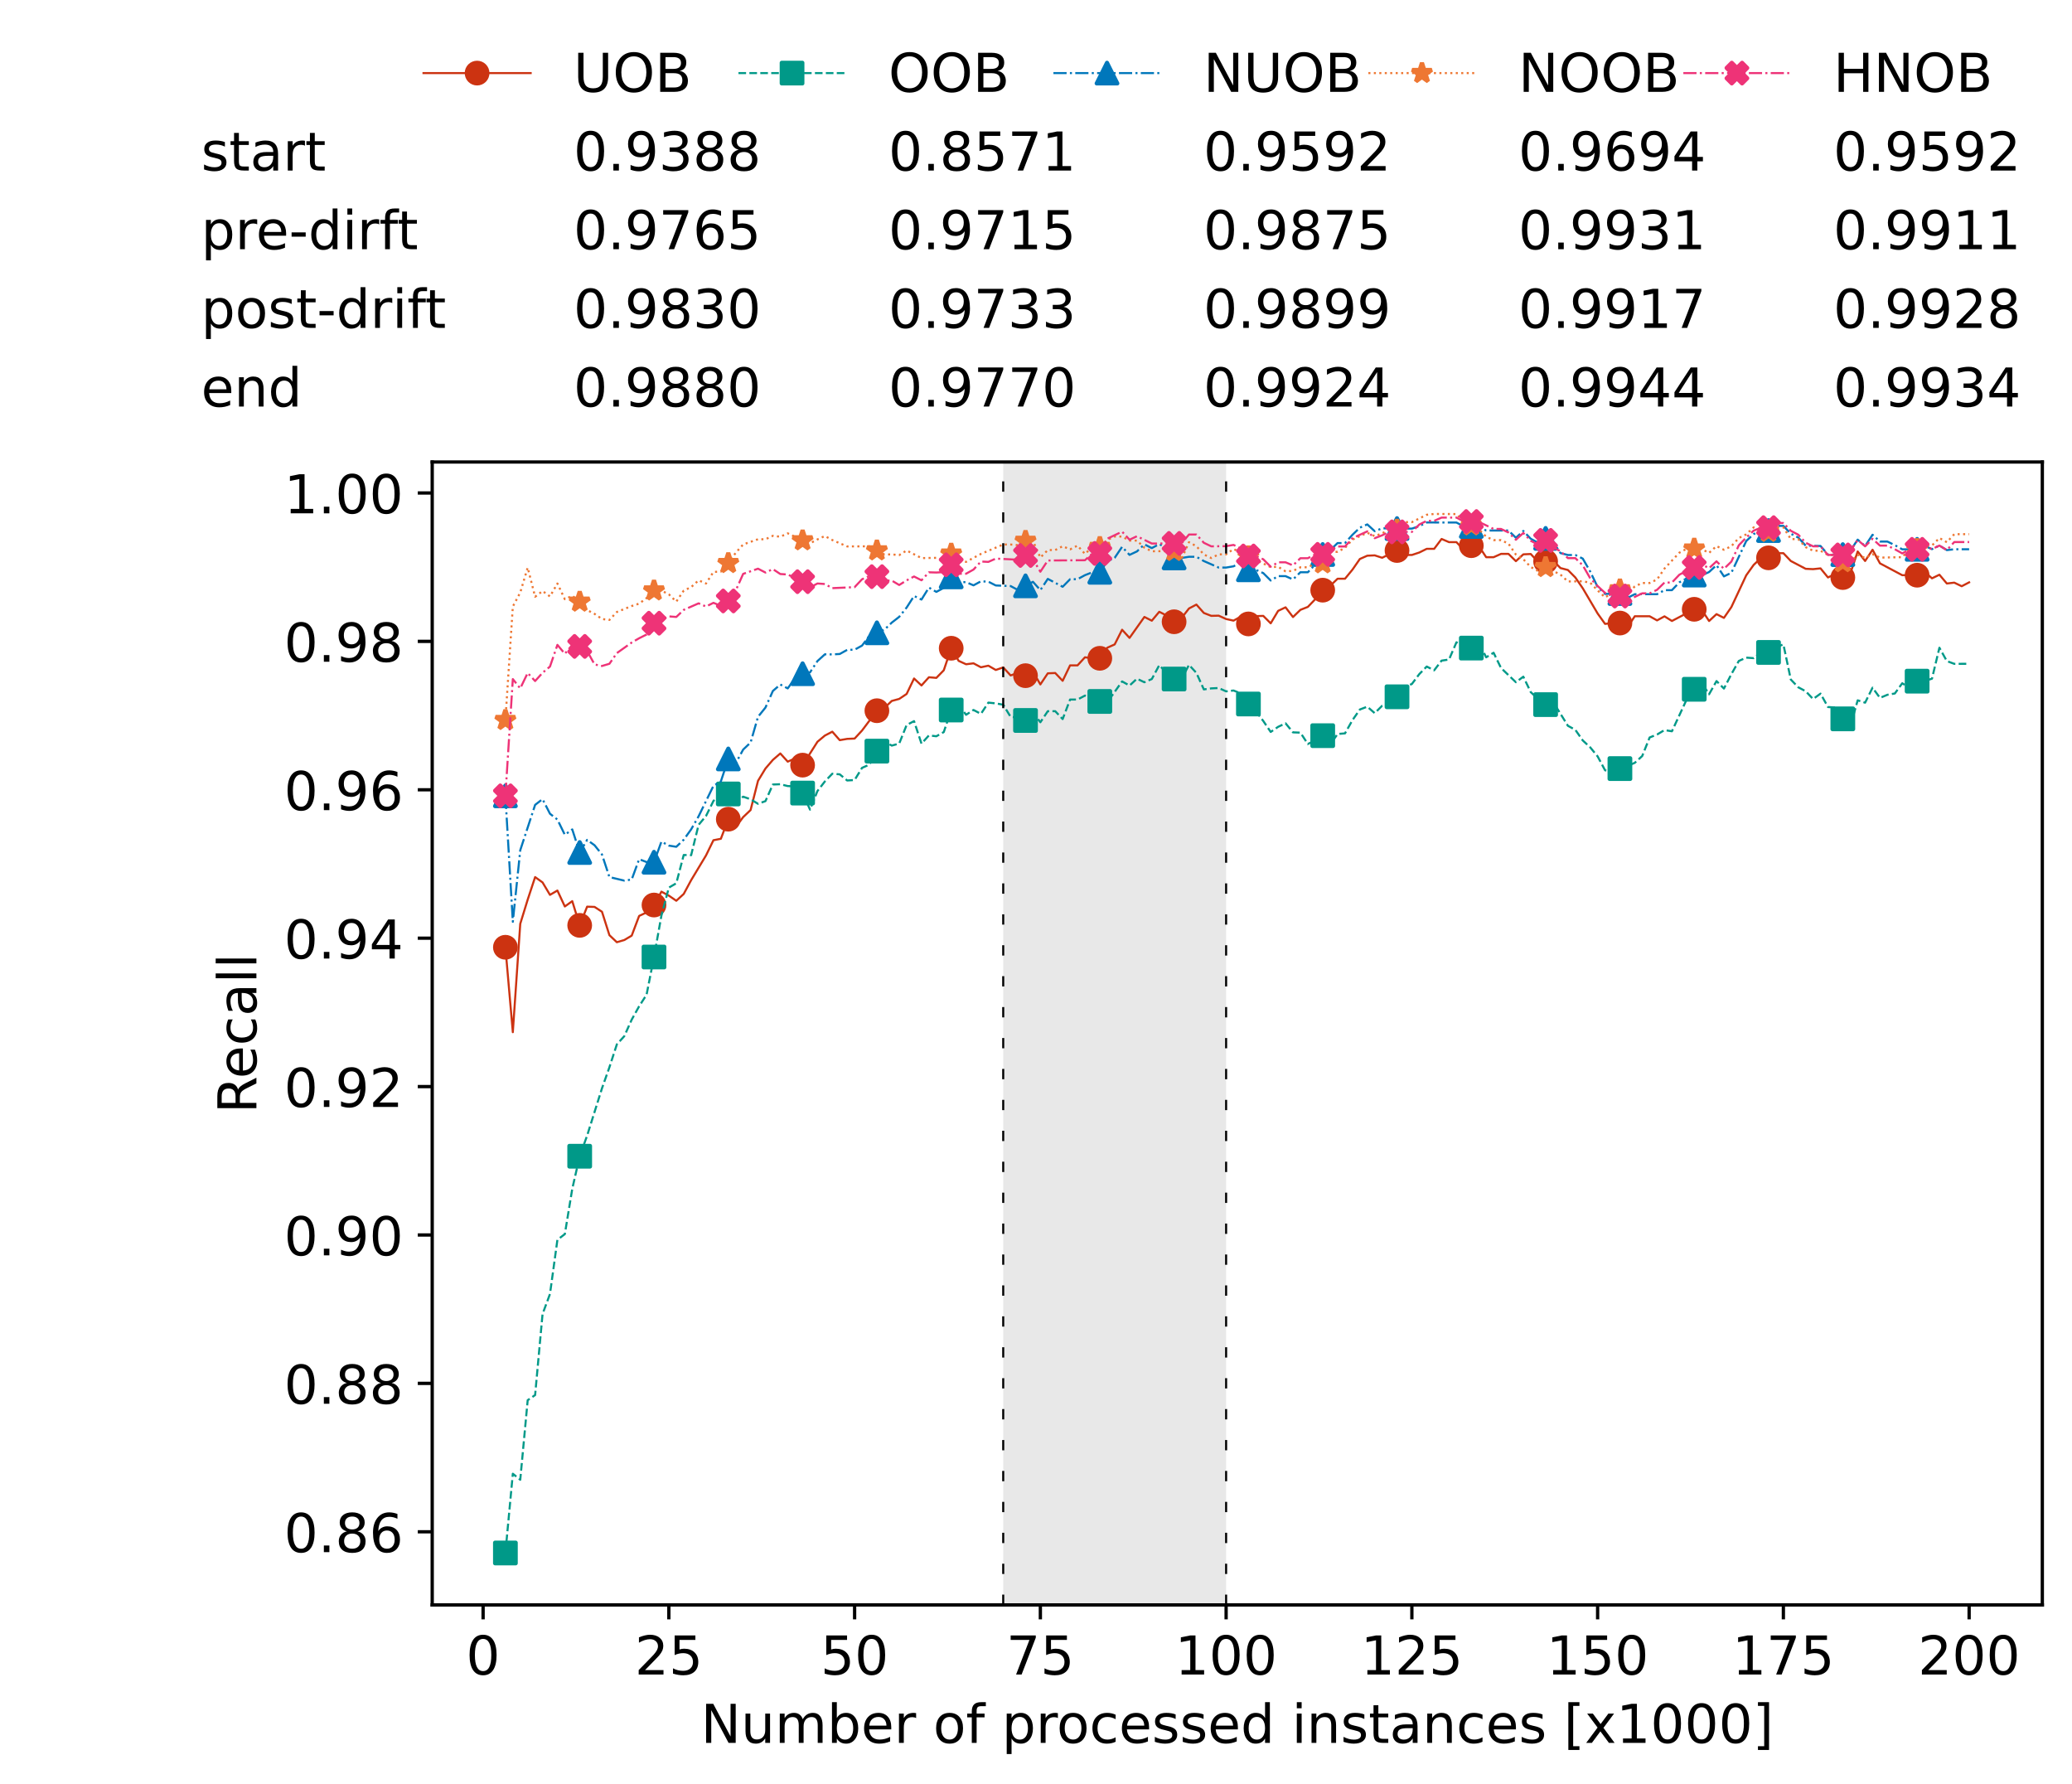 <?xml version="1.0" encoding="utf-8" standalone="no"?>
<!DOCTYPE svg PUBLIC "-//W3C//DTD SVG 1.1//EN"
  "http://www.w3.org/Graphics/SVG/1.1/DTD/svg11.dtd">
<!-- Created with matplotlib (https://matplotlib.org/) -->
<svg height="432.615pt" version="1.1" viewBox="0 0 502.65 432.615" width="502.65pt" xmlns="http://www.w3.org/2000/svg" xmlns:xlink="http://www.w3.org/1999/xlink">
 <defs>
  <style type="text/css">*{stroke-linecap:butt;stroke-linejoin:round;}</style>
 </defs>
 <g id="figure_1">
  <g id="patch_1">
   <path d="M 0 432.615 
L 502.65 432.615 
L 502.65 0 
L 0 0 
z
" style="fill:#ffffff;"/>
  </g>
  <g id="axes_1">
   <g id="patch_2">
    <path d="M 104.85 389.252 
L 495.45 389.252 
L 495.45 112.052 
L 104.85 112.052 
z
" style="fill:#ffffff;"/>
   </g>
   <g id="patch_3">
    <path clip-path="url(#p7c53725606)" d="M 297.446 389.252 
L 297.446 112.052 
L 243.372 112.052 
L 243.372 389.252 
z
" style="fill:#d3d3d3;opacity:0.5;"/>
   </g>
   <g id="matplotlib.axis_1">
    <g id="xtick_1">
     <g id="line2d_1">
      <defs>
       <path d="M 0 0 
L 0 3.5 
" id="mb16a5c28bf" style="stroke:#000000;stroke-width:0.8;"/>
      </defs>
      <g>
       <use style="stroke:#000000;stroke-width:0.8;" x="117.197" xlink:href="#mb16a5c28bf" y="389.252"/>
      </g>
     </g>
     <g id="text_1">
      <!-- 0 -->
      <g transform="translate(113.061 406.13)scale(0.13 -0.13)">
       <defs>
        <path d="M 31.781 66.406 
Q 24.172 66.406 20.328 58.906 
Q 16.5 51.422 16.5 36.375 
Q 16.5 21.391 20.328 13.891 
Q 24.172 6.391 31.781 6.391 
Q 39.453 6.391 43.281 13.891 
Q 47.125 21.391 47.125 36.375 
Q 47.125 51.422 43.281 58.906 
Q 39.453 66.406 31.781 66.406 
z
M 31.781 74.219 
Q 44.047 74.219 50.516 64.516 
Q 56.984 54.828 56.984 36.375 
Q 56.984 17.969 50.516 8.266 
Q 44.047 -1.422 31.781 -1.422 
Q 19.531 -1.422 13.062 8.266 
Q 6.594 17.969 6.594 36.375 
Q 6.594 54.828 13.062 64.516 
Q 19.531 74.219 31.781 74.219 
z
" id="DejaVuSans-48"/>
       </defs>
       <use xlink:href="#DejaVuSans-48"/>
      </g>
     </g>
    </g>
    <g id="xtick_2">
     <g id="line2d_2">
      <g>
       <use style="stroke:#000000;stroke-width:0.8;" x="162.259" xlink:href="#mb16a5c28bf" y="389.252"/>
      </g>
     </g>
     <g id="text_2">
      <!-- 25 -->
      <g transform="translate(153.988 406.13)scale(0.13 -0.13)">
       <defs>
        <path d="M 19.188 8.297 
L 53.609 8.297 
L 53.609 0 
L 7.328 0 
L 7.328 8.297 
Q 12.938 14.109 22.625 23.891 
Q 32.328 33.688 34.812 36.531 
Q 39.547 41.844 41.422 45.531 
Q 43.312 49.219 43.312 52.781 
Q 43.312 58.594 39.234 62.25 
Q 35.156 65.922 28.609 65.922 
Q 23.969 65.922 18.812 64.312 
Q 13.672 62.703 7.812 59.422 
L 7.812 69.391 
Q 13.766 71.781 18.938 73 
Q 24.125 74.219 28.422 74.219 
Q 39.75 74.219 46.484 68.547 
Q 53.219 62.891 53.219 53.422 
Q 53.219 48.922 51.531 44.891 
Q 49.859 40.875 45.406 35.406 
Q 44.188 33.984 37.641 27.219 
Q 31.109 20.453 19.188 8.297 
z
" id="DejaVuSans-50"/>
        <path d="M 10.797 72.906 
L 49.516 72.906 
L 49.516 64.594 
L 19.828 64.594 
L 19.828 46.734 
Q 21.969 47.469 24.109 47.828 
Q 26.266 48.188 28.422 48.188 
Q 40.625 48.188 47.75 41.5 
Q 54.891 34.812 54.891 23.391 
Q 54.891 11.625 47.562 5.094 
Q 40.234 -1.422 26.906 -1.422 
Q 22.312 -1.422 17.547 -0.641 
Q 12.797 0.141 7.719 1.703 
L 7.719 11.625 
Q 12.109 9.234 16.797 8.062 
Q 21.484 6.891 26.703 6.891 
Q 35.156 6.891 40.078 11.328 
Q 45.016 15.766 45.016 23.391 
Q 45.016 31 40.078 35.438 
Q 35.156 39.891 26.703 39.891 
Q 22.75 39.891 18.812 39.016 
Q 14.891 38.141 10.797 36.281 
z
" id="DejaVuSans-53"/>
       </defs>
       <use xlink:href="#DejaVuSans-50"/>
       <use x="63.623" xlink:href="#DejaVuSans-53"/>
      </g>
     </g>
    </g>
    <g id="xtick_3">
     <g id="line2d_3">
      <g>
       <use style="stroke:#000000;stroke-width:0.8;" x="207.322" xlink:href="#mb16a5c28bf" y="389.252"/>
      </g>
     </g>
     <g id="text_3">
      <!-- 50 -->
      <g transform="translate(199.05 406.13)scale(0.13 -0.13)">
       <use xlink:href="#DejaVuSans-53"/>
       <use x="63.623" xlink:href="#DejaVuSans-48"/>
      </g>
     </g>
    </g>
    <g id="xtick_4">
     <g id="line2d_4">
      <g>
       <use style="stroke:#000000;stroke-width:0.8;" x="252.384" xlink:href="#mb16a5c28bf" y="389.252"/>
      </g>
     </g>
     <g id="text_4">
      <!-- 75 -->
      <g transform="translate(244.113 406.13)scale(0.13 -0.13)">
       <defs>
        <path d="M 8.203 72.906 
L 55.078 72.906 
L 55.078 68.703 
L 28.609 0 
L 18.312 0 
L 43.219 64.594 
L 8.203 64.594 
z
" id="DejaVuSans-55"/>
       </defs>
       <use xlink:href="#DejaVuSans-55"/>
       <use x="63.623" xlink:href="#DejaVuSans-53"/>
      </g>
     </g>
    </g>
    <g id="xtick_5">
     <g id="line2d_5">
      <g>
       <use style="stroke:#000000;stroke-width:0.8;" x="297.446" xlink:href="#mb16a5c28bf" y="389.252"/>
      </g>
     </g>
     <g id="text_5">
      <!-- 100 -->
      <g transform="translate(285.039 406.13)scale(0.13 -0.13)">
       <defs>
        <path d="M 12.406 8.297 
L 28.516 8.297 
L 28.516 63.922 
L 10.984 60.406 
L 10.984 69.391 
L 28.422 72.906 
L 38.281 72.906 
L 38.281 8.297 
L 54.391 8.297 
L 54.391 0 
L 12.406 0 
z
" id="DejaVuSans-49"/>
       </defs>
       <use xlink:href="#DejaVuSans-49"/>
       <use x="63.623" xlink:href="#DejaVuSans-48"/>
       <use x="127.246" xlink:href="#DejaVuSans-48"/>
      </g>
     </g>
    </g>
    <g id="xtick_6">
     <g id="line2d_6">
      <g>
       <use style="stroke:#000000;stroke-width:0.8;" x="342.509" xlink:href="#mb16a5c28bf" y="389.252"/>
      </g>
     </g>
     <g id="text_6">
      <!-- 125 -->
      <g transform="translate(330.102 406.13)scale(0.13 -0.13)">
       <use xlink:href="#DejaVuSans-49"/>
       <use x="63.623" xlink:href="#DejaVuSans-50"/>
       <use x="127.246" xlink:href="#DejaVuSans-53"/>
      </g>
     </g>
    </g>
    <g id="xtick_7">
     <g id="line2d_7">
      <g>
       <use style="stroke:#000000;stroke-width:0.8;" x="387.571" xlink:href="#mb16a5c28bf" y="389.252"/>
      </g>
     </g>
     <g id="text_7">
      <!-- 150 -->
      <g transform="translate(375.164 406.13)scale(0.13 -0.13)">
       <use xlink:href="#DejaVuSans-49"/>
       <use x="63.623" xlink:href="#DejaVuSans-53"/>
       <use x="127.246" xlink:href="#DejaVuSans-48"/>
      </g>
     </g>
    </g>
    <g id="xtick_8">
     <g id="line2d_8">
      <g>
       <use style="stroke:#000000;stroke-width:0.8;" x="432.633" xlink:href="#mb16a5c28bf" y="389.252"/>
      </g>
     </g>
     <g id="text_8">
      <!-- 175 -->
      <g transform="translate(420.226 406.13)scale(0.13 -0.13)">
       <use xlink:href="#DejaVuSans-49"/>
       <use x="63.623" xlink:href="#DejaVuSans-55"/>
       <use x="127.246" xlink:href="#DejaVuSans-53"/>
      </g>
     </g>
    </g>
    <g id="xtick_9">
     <g id="line2d_9">
      <g>
       <use style="stroke:#000000;stroke-width:0.8;" x="477.695" xlink:href="#mb16a5c28bf" y="389.252"/>
      </g>
     </g>
     <g id="text_9">
      <!-- 200 -->
      <g transform="translate(465.289 406.13)scale(0.13 -0.13)">
       <use xlink:href="#DejaVuSans-50"/>
       <use x="63.623" xlink:href="#DejaVuSans-48"/>
       <use x="127.246" xlink:href="#DejaVuSans-48"/>
      </g>
     </g>
    </g>
    <g id="text_10">
     <!-- Number of processed instances [x1000] -->
     <g transform="translate(170.025 422.711)scale(0.13 -0.13)">
      <defs>
       <path d="M 9.812 72.906 
L 23.094 72.906 
L 55.422 11.922 
L 55.422 72.906 
L 64.984 72.906 
L 64.984 0 
L 51.703 0 
L 19.391 60.984 
L 19.391 0 
L 9.812 0 
z
" id="DejaVuSans-78"/>
       <path d="M 8.5 21.578 
L 8.5 54.688 
L 17.484 54.688 
L 17.484 21.922 
Q 17.484 14.156 20.5 10.266 
Q 23.531 6.391 29.594 6.391 
Q 36.859 6.391 41.078 11.031 
Q 45.312 15.672 45.312 23.688 
L 45.312 54.688 
L 54.297 54.688 
L 54.297 0 
L 45.312 0 
L 45.312 8.406 
Q 42.047 3.422 37.719 1 
Q 33.406 -1.422 27.688 -1.422 
Q 18.266 -1.422 13.375 4.438 
Q 8.5 10.297 8.5 21.578 
z
M 31.109 56 
z
" id="DejaVuSans-117"/>
       <path d="M 52 44.188 
Q 55.375 50.25 60.062 53.125 
Q 64.75 56 71.094 56 
Q 79.641 56 84.281 50.016 
Q 88.922 44.047 88.922 33.016 
L 88.922 0 
L 79.891 0 
L 79.891 32.719 
Q 79.891 40.578 77.094 44.375 
Q 74.312 48.188 68.609 48.188 
Q 61.625 48.188 57.562 43.547 
Q 53.516 38.922 53.516 30.906 
L 53.516 0 
L 44.484 0 
L 44.484 32.719 
Q 44.484 40.625 41.703 44.406 
Q 38.922 48.188 33.109 48.188 
Q 26.219 48.188 22.156 43.531 
Q 18.109 38.875 18.109 30.906 
L 18.109 0 
L 9.078 0 
L 9.078 54.688 
L 18.109 54.688 
L 18.109 46.188 
Q 21.188 51.219 25.484 53.609 
Q 29.781 56 35.688 56 
Q 41.656 56 45.828 52.969 
Q 50 49.953 52 44.188 
z
" id="DejaVuSans-109"/>
       <path d="M 48.688 27.297 
Q 48.688 37.203 44.609 42.844 
Q 40.531 48.484 33.406 48.484 
Q 26.266 48.484 22.188 42.844 
Q 18.109 37.203 18.109 27.297 
Q 18.109 17.391 22.188 11.75 
Q 26.266 6.109 33.406 6.109 
Q 40.531 6.109 44.609 11.75 
Q 48.688 17.391 48.688 27.297 
z
M 18.109 46.391 
Q 20.953 51.266 25.266 53.625 
Q 29.594 56 35.594 56 
Q 45.562 56 51.781 48.094 
Q 58.016 40.188 58.016 27.297 
Q 58.016 14.406 51.781 6.484 
Q 45.562 -1.422 35.594 -1.422 
Q 29.594 -1.422 25.266 0.953 
Q 20.953 3.328 18.109 8.203 
L 18.109 0 
L 9.078 0 
L 9.078 75.984 
L 18.109 75.984 
z
" id="DejaVuSans-98"/>
       <path d="M 56.203 29.594 
L 56.203 25.203 
L 14.891 25.203 
Q 15.484 15.922 20.484 11.062 
Q 25.484 6.203 34.422 6.203 
Q 39.594 6.203 44.453 7.469 
Q 49.312 8.734 54.109 11.281 
L 54.109 2.781 
Q 49.266 0.734 44.188 -0.344 
Q 39.109 -1.422 33.891 -1.422 
Q 20.797 -1.422 13.156 6.188 
Q 5.516 13.812 5.516 26.812 
Q 5.516 40.234 12.766 48.109 
Q 20.016 56 32.328 56 
Q 43.359 56 49.781 48.891 
Q 56.203 41.797 56.203 29.594 
z
M 47.219 32.234 
Q 47.125 39.594 43.094 43.984 
Q 39.062 48.391 32.422 48.391 
Q 24.906 48.391 20.391 44.141 
Q 15.875 39.891 15.188 32.172 
z
" id="DejaVuSans-101"/>
       <path d="M 41.109 46.297 
Q 39.594 47.172 37.812 47.578 
Q 36.031 48 33.891 48 
Q 26.266 48 22.188 43.047 
Q 18.109 38.094 18.109 28.812 
L 18.109 0 
L 9.078 0 
L 9.078 54.688 
L 18.109 54.688 
L 18.109 46.188 
Q 20.953 51.172 25.484 53.578 
Q 30.031 56 36.531 56 
Q 37.453 56 38.578 55.875 
Q 39.703 55.766 41.062 55.516 
z
" id="DejaVuSans-114"/>
       <path id="DejaVuSans-32"/>
       <path d="M 30.609 48.391 
Q 23.391 48.391 19.188 42.75 
Q 14.984 37.109 14.984 27.297 
Q 14.984 17.484 19.156 11.844 
Q 23.344 6.203 30.609 6.203 
Q 37.797 6.203 41.984 11.859 
Q 46.188 17.531 46.188 27.297 
Q 46.188 37.016 41.984 42.703 
Q 37.797 48.391 30.609 48.391 
z
M 30.609 56 
Q 42.328 56 49.016 48.375 
Q 55.719 40.766 55.719 27.297 
Q 55.719 13.875 49.016 6.219 
Q 42.328 -1.422 30.609 -1.422 
Q 18.844 -1.422 12.172 6.219 
Q 5.516 13.875 5.516 27.297 
Q 5.516 40.766 12.172 48.375 
Q 18.844 56 30.609 56 
z
" id="DejaVuSans-111"/>
       <path d="M 37.109 75.984 
L 37.109 68.5 
L 28.516 68.5 
Q 23.688 68.5 21.797 66.547 
Q 19.922 64.594 19.922 59.516 
L 19.922 54.688 
L 34.719 54.688 
L 34.719 47.703 
L 19.922 47.703 
L 19.922 0 
L 10.891 0 
L 10.891 47.703 
L 2.297 47.703 
L 2.297 54.688 
L 10.891 54.688 
L 10.891 58.5 
Q 10.891 67.625 15.141 71.797 
Q 19.391 75.984 28.609 75.984 
z
" id="DejaVuSans-102"/>
       <path d="M 18.109 8.203 
L 18.109 -20.797 
L 9.078 -20.797 
L 9.078 54.688 
L 18.109 54.688 
L 18.109 46.391 
Q 20.953 51.266 25.266 53.625 
Q 29.594 56 35.594 56 
Q 45.562 56 51.781 48.094 
Q 58.016 40.188 58.016 27.297 
Q 58.016 14.406 51.781 6.484 
Q 45.562 -1.422 35.594 -1.422 
Q 29.594 -1.422 25.266 0.953 
Q 20.953 3.328 18.109 8.203 
z
M 48.688 27.297 
Q 48.688 37.203 44.609 42.844 
Q 40.531 48.484 33.406 48.484 
Q 26.266 48.484 22.188 42.844 
Q 18.109 37.203 18.109 27.297 
Q 18.109 17.391 22.188 11.75 
Q 26.266 6.109 33.406 6.109 
Q 40.531 6.109 44.609 11.75 
Q 48.688 17.391 48.688 27.297 
z
" id="DejaVuSans-112"/>
       <path d="M 48.781 52.594 
L 48.781 44.188 
Q 44.969 46.297 41.141 47.344 
Q 37.312 48.391 33.406 48.391 
Q 24.656 48.391 19.812 42.844 
Q 14.984 37.312 14.984 27.297 
Q 14.984 17.281 19.812 11.734 
Q 24.656 6.203 33.406 6.203 
Q 37.312 6.203 41.141 7.25 
Q 44.969 8.297 48.781 10.406 
L 48.781 2.094 
Q 45.016 0.344 40.984 -0.531 
Q 36.969 -1.422 32.422 -1.422 
Q 20.062 -1.422 12.781 6.344 
Q 5.516 14.109 5.516 27.297 
Q 5.516 40.672 12.859 48.328 
Q 20.219 56 33.016 56 
Q 37.156 56 41.109 55.141 
Q 45.062 54.297 48.781 52.594 
z
" id="DejaVuSans-99"/>
       <path d="M 44.281 53.078 
L 44.281 44.578 
Q 40.484 46.531 36.375 47.5 
Q 32.281 48.484 27.875 48.484 
Q 21.188 48.484 17.844 46.438 
Q 14.5 44.391 14.5 40.281 
Q 14.5 37.156 16.891 35.375 
Q 19.281 33.594 26.516 31.984 
L 29.594 31.297 
Q 39.156 29.25 43.188 25.516 
Q 47.219 21.781 47.219 15.094 
Q 47.219 7.469 41.188 3.016 
Q 35.156 -1.422 24.609 -1.422 
Q 20.219 -1.422 15.453 -0.562 
Q 10.688 0.297 5.422 2 
L 5.422 11.281 
Q 10.406 8.688 15.234 7.391 
Q 20.062 6.109 24.812 6.109 
Q 31.156 6.109 34.562 8.281 
Q 37.984 10.453 37.984 14.406 
Q 37.984 18.062 35.516 20.016 
Q 33.062 21.969 24.703 23.781 
L 21.578 24.516 
Q 13.234 26.266 9.516 29.906 
Q 5.812 33.547 5.812 39.891 
Q 5.812 47.609 11.281 51.797 
Q 16.75 56 26.812 56 
Q 31.781 56 36.172 55.266 
Q 40.578 54.547 44.281 53.078 
z
" id="DejaVuSans-115"/>
       <path d="M 45.406 46.391 
L 45.406 75.984 
L 54.391 75.984 
L 54.391 0 
L 45.406 0 
L 45.406 8.203 
Q 42.578 3.328 38.25 0.953 
Q 33.938 -1.422 27.875 -1.422 
Q 17.969 -1.422 11.734 6.484 
Q 5.516 14.406 5.516 27.297 
Q 5.516 40.188 11.734 48.094 
Q 17.969 56 27.875 56 
Q 33.938 56 38.25 53.625 
Q 42.578 51.266 45.406 46.391 
z
M 14.797 27.297 
Q 14.797 17.391 18.875 11.75 
Q 22.953 6.109 30.078 6.109 
Q 37.203 6.109 41.297 11.75 
Q 45.406 17.391 45.406 27.297 
Q 45.406 37.203 41.297 42.844 
Q 37.203 48.484 30.078 48.484 
Q 22.953 48.484 18.875 42.844 
Q 14.797 37.203 14.797 27.297 
z
" id="DejaVuSans-100"/>
       <path d="M 9.422 54.688 
L 18.406 54.688 
L 18.406 0 
L 9.422 0 
z
M 9.422 75.984 
L 18.406 75.984 
L 18.406 64.594 
L 9.422 64.594 
z
" id="DejaVuSans-105"/>
       <path d="M 54.891 33.016 
L 54.891 0 
L 45.906 0 
L 45.906 32.719 
Q 45.906 40.484 42.875 44.328 
Q 39.844 48.188 33.797 48.188 
Q 26.516 48.188 22.312 43.547 
Q 18.109 38.922 18.109 30.906 
L 18.109 0 
L 9.078 0 
L 9.078 54.688 
L 18.109 54.688 
L 18.109 46.188 
Q 21.344 51.125 25.703 53.562 
Q 30.078 56 35.797 56 
Q 45.219 56 50.047 50.172 
Q 54.891 44.344 54.891 33.016 
z
" id="DejaVuSans-110"/>
       <path d="M 18.312 70.219 
L 18.312 54.688 
L 36.812 54.688 
L 36.812 47.703 
L 18.312 47.703 
L 18.312 18.016 
Q 18.312 11.328 20.141 9.422 
Q 21.969 7.516 27.594 7.516 
L 36.812 7.516 
L 36.812 0 
L 27.594 0 
Q 17.188 0 13.234 3.875 
Q 9.281 7.766 9.281 18.016 
L 9.281 47.703 
L 2.688 47.703 
L 2.688 54.688 
L 9.281 54.688 
L 9.281 70.219 
z
" id="DejaVuSans-116"/>
       <path d="M 34.281 27.484 
Q 23.391 27.484 19.188 25 
Q 14.984 22.516 14.984 16.5 
Q 14.984 11.719 18.141 8.906 
Q 21.297 6.109 26.703 6.109 
Q 34.188 6.109 38.703 11.406 
Q 43.219 16.703 43.219 25.484 
L 43.219 27.484 
z
M 52.203 31.203 
L 52.203 0 
L 43.219 0 
L 43.219 8.297 
Q 40.141 3.328 35.547 0.953 
Q 30.953 -1.422 24.312 -1.422 
Q 15.922 -1.422 10.953 3.297 
Q 6 8.016 6 15.922 
Q 6 25.141 12.172 29.828 
Q 18.359 34.516 30.609 34.516 
L 43.219 34.516 
L 43.219 35.406 
Q 43.219 41.609 39.141 45 
Q 35.062 48.391 27.688 48.391 
Q 23 48.391 18.547 47.266 
Q 14.109 46.141 10.016 43.891 
L 10.016 52.203 
Q 14.938 54.109 19.578 55.047 
Q 24.219 56 28.609 56 
Q 40.484 56 46.344 49.844 
Q 52.203 43.703 52.203 31.203 
z
" id="DejaVuSans-97"/>
       <path d="M 8.594 75.984 
L 29.297 75.984 
L 29.297 69 
L 17.578 69 
L 17.578 -6.203 
L 29.297 -6.203 
L 29.297 -13.188 
L 8.594 -13.188 
z
" id="DejaVuSans-91"/>
       <path d="M 54.891 54.688 
L 35.109 28.078 
L 55.906 0 
L 45.312 0 
L 29.391 21.484 
L 13.484 0 
L 2.875 0 
L 24.125 28.609 
L 4.688 54.688 
L 15.281 54.688 
L 29.781 35.203 
L 44.281 54.688 
z
" id="DejaVuSans-120"/>
       <path d="M 30.422 75.984 
L 30.422 -13.188 
L 9.719 -13.188 
L 9.719 -6.203 
L 21.391 -6.203 
L 21.391 69 
L 9.719 69 
L 9.719 75.984 
z
" id="DejaVuSans-93"/>
      </defs>
      <use xlink:href="#DejaVuSans-78"/>
      <use x="74.805" xlink:href="#DejaVuSans-117"/>
      <use x="138.184" xlink:href="#DejaVuSans-109"/>
      <use x="235.596" xlink:href="#DejaVuSans-98"/>
      <use x="299.072" xlink:href="#DejaVuSans-101"/>
      <use x="360.596" xlink:href="#DejaVuSans-114"/>
      <use x="401.709" xlink:href="#DejaVuSans-32"/>
      <use x="433.496" xlink:href="#DejaVuSans-111"/>
      <use x="494.678" xlink:href="#DejaVuSans-102"/>
      <use x="529.883" xlink:href="#DejaVuSans-32"/>
      <use x="561.67" xlink:href="#DejaVuSans-112"/>
      <use x="625.146" xlink:href="#DejaVuSans-114"/>
      <use x="664.01" xlink:href="#DejaVuSans-111"/>
      <use x="725.191" xlink:href="#DejaVuSans-99"/>
      <use x="780.172" xlink:href="#DejaVuSans-101"/>
      <use x="841.695" xlink:href="#DejaVuSans-115"/>
      <use x="893.795" xlink:href="#DejaVuSans-115"/>
      <use x="945.895" xlink:href="#DejaVuSans-101"/>
      <use x="1007.418" xlink:href="#DejaVuSans-100"/>
      <use x="1070.895" xlink:href="#DejaVuSans-32"/>
      <use x="1102.682" xlink:href="#DejaVuSans-105"/>
      <use x="1130.465" xlink:href="#DejaVuSans-110"/>
      <use x="1193.844" xlink:href="#DejaVuSans-115"/>
      <use x="1245.943" xlink:href="#DejaVuSans-116"/>
      <use x="1285.152" xlink:href="#DejaVuSans-97"/>
      <use x="1346.432" xlink:href="#DejaVuSans-110"/>
      <use x="1409.811" xlink:href="#DejaVuSans-99"/>
      <use x="1464.791" xlink:href="#DejaVuSans-101"/>
      <use x="1526.314" xlink:href="#DejaVuSans-115"/>
      <use x="1578.414" xlink:href="#DejaVuSans-32"/>
      <use x="1610.201" xlink:href="#DejaVuSans-91"/>
      <use x="1649.215" xlink:href="#DejaVuSans-120"/>
      <use x="1708.395" xlink:href="#DejaVuSans-49"/>
      <use x="1772.018" xlink:href="#DejaVuSans-48"/>
      <use x="1835.641" xlink:href="#DejaVuSans-48"/>
      <use x="1899.264" xlink:href="#DejaVuSans-48"/>
      <use x="1962.887" xlink:href="#DejaVuSans-93"/>
     </g>
    </g>
   </g>
   <g id="matplotlib.axis_2">
    <g id="ytick_1">
     <g id="line2d_10">
      <defs>
       <path d="M 0 0 
L -3.5 0 
" id="m6978ea4784" style="stroke:#000000;stroke-width:0.8;"/>
      </defs>
      <g>
       <use style="stroke:#000000;stroke-width:0.8;" x="104.85" xlink:href="#m6978ea4784" y="371.51"/>
      </g>
     </g>
     <g id="text_11">
      <!-- 0.86 -->
      <g transform="translate(68.905 376.449)scale(0.13 -0.13)">
       <defs>
        <path d="M 10.688 12.406 
L 21 12.406 
L 21 0 
L 10.688 0 
z
" id="DejaVuSans-46"/>
        <path d="M 31.781 34.625 
Q 24.75 34.625 20.719 30.859 
Q 16.703 27.094 16.703 20.516 
Q 16.703 13.922 20.719 10.156 
Q 24.75 6.391 31.781 6.391 
Q 38.812 6.391 42.859 10.172 
Q 46.922 13.969 46.922 20.516 
Q 46.922 27.094 42.891 30.859 
Q 38.875 34.625 31.781 34.625 
z
M 21.922 38.812 
Q 15.578 40.375 12.031 44.719 
Q 8.5 49.078 8.5 55.328 
Q 8.5 64.062 14.719 69.141 
Q 20.953 74.219 31.781 74.219 
Q 42.672 74.219 48.875 69.141 
Q 55.078 64.062 55.078 55.328 
Q 55.078 49.078 51.531 44.719 
Q 48 40.375 41.703 38.812 
Q 48.828 37.156 52.797 32.312 
Q 56.781 27.484 56.781 20.516 
Q 56.781 9.906 50.312 4.234 
Q 43.844 -1.422 31.781 -1.422 
Q 19.734 -1.422 13.25 4.234 
Q 6.781 9.906 6.781 20.516 
Q 6.781 27.484 10.781 32.312 
Q 14.797 37.156 21.922 38.812 
z
M 18.312 54.391 
Q 18.312 48.734 21.844 45.562 
Q 25.391 42.391 31.781 42.391 
Q 38.141 42.391 41.719 45.562 
Q 45.312 48.734 45.312 54.391 
Q 45.312 60.062 41.719 63.234 
Q 38.141 66.406 31.781 66.406 
Q 25.391 66.406 21.844 63.234 
Q 18.312 60.062 18.312 54.391 
z
" id="DejaVuSans-56"/>
        <path d="M 33.016 40.375 
Q 26.375 40.375 22.484 35.828 
Q 18.609 31.297 18.609 23.391 
Q 18.609 15.531 22.484 10.953 
Q 26.375 6.391 33.016 6.391 
Q 39.656 6.391 43.531 10.953 
Q 47.406 15.531 47.406 23.391 
Q 47.406 31.297 43.531 35.828 
Q 39.656 40.375 33.016 40.375 
z
M 52.594 71.297 
L 52.594 62.312 
Q 48.875 64.062 45.094 64.984 
Q 41.312 65.922 37.594 65.922 
Q 27.828 65.922 22.672 59.328 
Q 17.531 52.734 16.797 39.406 
Q 19.672 43.656 24.016 45.922 
Q 28.375 48.188 33.594 48.188 
Q 44.578 48.188 50.953 41.516 
Q 57.328 34.859 57.328 23.391 
Q 57.328 12.156 50.688 5.359 
Q 44.047 -1.422 33.016 -1.422 
Q 20.359 -1.422 13.672 8.266 
Q 6.984 17.969 6.984 36.375 
Q 6.984 53.656 15.188 63.938 
Q 23.391 74.219 37.203 74.219 
Q 40.922 74.219 44.703 73.484 
Q 48.484 72.75 52.594 71.297 
z
" id="DejaVuSans-54"/>
       </defs>
       <use xlink:href="#DejaVuSans-48"/>
       <use x="63.623" xlink:href="#DejaVuSans-46"/>
       <use x="95.41" xlink:href="#DejaVuSans-56"/>
       <use x="159.033" xlink:href="#DejaVuSans-54"/>
      </g>
     </g>
    </g>
    <g id="ytick_2">
     <g id="line2d_11">
      <g>
       <use style="stroke:#000000;stroke-width:0.8;" x="104.85" xlink:href="#m6978ea4784" y="335.518"/>
      </g>
     </g>
     <g id="text_12">
      <!-- 0.88 -->
      <g transform="translate(68.905 340.457)scale(0.13 -0.13)">
       <use xlink:href="#DejaVuSans-48"/>
       <use x="63.623" xlink:href="#DejaVuSans-46"/>
       <use x="95.41" xlink:href="#DejaVuSans-56"/>
       <use x="159.033" xlink:href="#DejaVuSans-56"/>
      </g>
     </g>
    </g>
    <g id="ytick_3">
     <g id="line2d_12">
      <g>
       <use style="stroke:#000000;stroke-width:0.8;" x="104.85" xlink:href="#m6978ea4784" y="299.525"/>
      </g>
     </g>
     <g id="text_13">
      <!-- 0.90 -->
      <g transform="translate(68.905 304.464)scale(0.13 -0.13)">
       <defs>
        <path d="M 10.984 1.516 
L 10.984 10.5 
Q 14.703 8.734 18.5 7.812 
Q 22.312 6.891 25.984 6.891 
Q 35.75 6.891 40.891 13.453 
Q 46.047 20.016 46.781 33.406 
Q 43.953 29.203 39.594 26.953 
Q 35.25 24.703 29.984 24.703 
Q 19.047 24.703 12.672 31.312 
Q 6.297 37.938 6.297 49.422 
Q 6.297 60.641 12.938 67.422 
Q 19.578 74.219 30.609 74.219 
Q 43.266 74.219 49.922 64.516 
Q 56.594 54.828 56.594 36.375 
Q 56.594 19.141 48.406 8.859 
Q 40.234 -1.422 26.422 -1.422 
Q 22.703 -1.422 18.891 -0.688 
Q 15.094 0.047 10.984 1.516 
z
M 30.609 32.422 
Q 37.25 32.422 41.125 36.953 
Q 45.016 41.5 45.016 49.422 
Q 45.016 57.281 41.125 61.844 
Q 37.25 66.406 30.609 66.406 
Q 23.969 66.406 20.094 61.844 
Q 16.219 57.281 16.219 49.422 
Q 16.219 41.5 20.094 36.953 
Q 23.969 32.422 30.609 32.422 
z
" id="DejaVuSans-57"/>
       </defs>
       <use xlink:href="#DejaVuSans-48"/>
       <use x="63.623" xlink:href="#DejaVuSans-46"/>
       <use x="95.41" xlink:href="#DejaVuSans-57"/>
       <use x="159.033" xlink:href="#DejaVuSans-48"/>
      </g>
     </g>
    </g>
    <g id="ytick_4">
     <g id="line2d_13">
      <g>
       <use style="stroke:#000000;stroke-width:0.8;" x="104.85" xlink:href="#m6978ea4784" y="263.533"/>
      </g>
     </g>
     <g id="text_14">
      <!-- 0.92 -->
      <g transform="translate(68.905 268.472)scale(0.13 -0.13)">
       <use xlink:href="#DejaVuSans-48"/>
       <use x="63.623" xlink:href="#DejaVuSans-46"/>
       <use x="95.41" xlink:href="#DejaVuSans-57"/>
       <use x="159.033" xlink:href="#DejaVuSans-50"/>
      </g>
     </g>
    </g>
    <g id="ytick_5">
     <g id="line2d_14">
      <g>
       <use style="stroke:#000000;stroke-width:0.8;" x="104.85" xlink:href="#m6978ea4784" y="227.54"/>
      </g>
     </g>
     <g id="text_15">
      <!-- 0.94 -->
      <g transform="translate(68.905 232.479)scale(0.13 -0.13)">
       <defs>
        <path d="M 37.797 64.312 
L 12.891 25.391 
L 37.797 25.391 
z
M 35.203 72.906 
L 47.609 72.906 
L 47.609 25.391 
L 58.016 25.391 
L 58.016 17.188 
L 47.609 17.188 
L 47.609 0 
L 37.797 0 
L 37.797 17.188 
L 4.891 17.188 
L 4.891 26.703 
z
" id="DejaVuSans-52"/>
       </defs>
       <use xlink:href="#DejaVuSans-48"/>
       <use x="63.623" xlink:href="#DejaVuSans-46"/>
       <use x="95.41" xlink:href="#DejaVuSans-57"/>
       <use x="159.033" xlink:href="#DejaVuSans-52"/>
      </g>
     </g>
    </g>
    <g id="ytick_6">
     <g id="line2d_15">
      <g>
       <use style="stroke:#000000;stroke-width:0.8;" x="104.85" xlink:href="#m6978ea4784" y="191.548"/>
      </g>
     </g>
     <g id="text_16">
      <!-- 0.96 -->
      <g transform="translate(68.905 196.487)scale(0.13 -0.13)">
       <use xlink:href="#DejaVuSans-48"/>
       <use x="63.623" xlink:href="#DejaVuSans-46"/>
       <use x="95.41" xlink:href="#DejaVuSans-57"/>
       <use x="159.033" xlink:href="#DejaVuSans-54"/>
      </g>
     </g>
    </g>
    <g id="ytick_7">
     <g id="line2d_16">
      <g>
       <use style="stroke:#000000;stroke-width:0.8;" x="104.85" xlink:href="#m6978ea4784" y="155.555"/>
      </g>
     </g>
     <g id="text_17">
      <!-- 0.98 -->
      <g transform="translate(68.905 160.494)scale(0.13 -0.13)">
       <use xlink:href="#DejaVuSans-48"/>
       <use x="63.623" xlink:href="#DejaVuSans-46"/>
       <use x="95.41" xlink:href="#DejaVuSans-57"/>
       <use x="159.033" xlink:href="#DejaVuSans-56"/>
      </g>
     </g>
    </g>
    <g id="ytick_8">
     <g id="line2d_17">
      <g>
       <use style="stroke:#000000;stroke-width:0.8;" x="104.85" xlink:href="#m6978ea4784" y="119.563"/>
      </g>
     </g>
     <g id="text_18">
      <!-- 1.00 -->
      <g transform="translate(68.905 124.502)scale(0.13 -0.13)">
       <use xlink:href="#DejaVuSans-49"/>
       <use x="63.623" xlink:href="#DejaVuSans-46"/>
       <use x="95.41" xlink:href="#DejaVuSans-48"/>
       <use x="159.033" xlink:href="#DejaVuSans-48"/>
      </g>
     </g>
    </g>
    <g id="text_19">
     <!-- Recall -->
     <g transform="translate(62.201 270.044)rotate(-90)scale(0.13 -0.13)">
      <defs>
       <path d="M 44.391 34.188 
Q 47.562 33.109 50.562 29.594 
Q 53.562 26.078 56.594 19.922 
L 66.609 0 
L 56 0 
L 46.688 18.703 
Q 43.062 26.031 39.672 28.422 
Q 36.281 30.812 30.422 30.812 
L 19.672 30.812 
L 19.672 0 
L 9.812 0 
L 9.812 72.906 
L 32.078 72.906 
Q 44.578 72.906 50.734 67.672 
Q 56.891 62.453 56.891 51.906 
Q 56.891 45.016 53.688 40.469 
Q 50.484 35.938 44.391 34.188 
z
M 19.672 64.797 
L 19.672 38.922 
L 32.078 38.922 
Q 39.203 38.922 42.844 42.219 
Q 46.484 45.516 46.484 51.906 
Q 46.484 58.297 42.844 61.547 
Q 39.203 64.797 32.078 64.797 
z
" id="DejaVuSans-82"/>
       <path d="M 9.422 75.984 
L 18.406 75.984 
L 18.406 0 
L 9.422 0 
z
" id="DejaVuSans-108"/>
      </defs>
      <use xlink:href="#DejaVuSans-82"/>
      <use x="64.982" xlink:href="#DejaVuSans-101"/>
      <use x="126.506" xlink:href="#DejaVuSans-99"/>
      <use x="181.486" xlink:href="#DejaVuSans-97"/>
      <use x="242.766" xlink:href="#DejaVuSans-108"/>
      <use x="270.549" xlink:href="#DejaVuSans-108"/>
     </g>
    </g>
   </g>
   <g id="line2d_18"/>
   <g id="line2d_19"/>
   <g id="line2d_20"/>
   <g id="line2d_21"/>
   <g id="line2d_22"/>
   <g id="line2d_23">
    <path clip-path="url(#p7c53725606)" d="M 122.605 229.744 
L 124.407 250.339 
L 126.21 224.051 
L 128.012 218.195 
L 129.815 212.723 
L 131.617 214.015 
L 133.419 217.032 
L 135.222 215.985 
L 137.024 219.852 
L 138.827 218.559 
L 140.629 224.432 
L 142.432 219.898 
L 144.234 219.957 
L 146.037 221.133 
L 147.839 226.812 
L 149.642 228.518 
L 151.444 227.99 
L 153.247 226.924 
L 155.049 222.142 
L 156.852 221.298 
L 158.654 219.5 
L 160.457 216.257 
L 162.259 217.225 
L 164.062 218.465 
L 165.864 216.816 
L 167.667 213.468 
L 171.272 207.473 
L 173.074 203.783 
L 174.877 203.432 
L 176.679 198.68 
L 178.482 200.612 
L 180.284 198.177 
L 182.087 196.462 
L 183.889 189.374 
L 185.692 186.395 
L 187.494 184.299 
L 189.297 182.74 
L 191.099 184.726 
L 192.902 183.936 
L 194.704 185.571 
L 198.309 179.902 
L 200.112 178.397 
L 201.914 177.461 
L 203.717 179.512 
L 205.519 179.202 
L 207.322 179.127 
L 209.124 177.173 
L 212.729 172.372 
L 214.532 171.706 
L 216.334 170.004 
L 218.137 169.512 
L 219.939 168.308 
L 221.742 164.559 
L 223.544 166.247 
L 225.347 164.254 
L 227.149 164.408 
L 228.952 162.565 
L 230.754 157.219 
L 232.557 160.279 
L 234.359 161.104 
L 236.162 160.879 
L 237.964 161.836 
L 239.767 161.451 
L 241.569 162.49 
L 243.372 161.868 
L 245.174 163.821 
L 246.976 163.168 
L 248.779 163.875 
L 250.581 162.87 
L 252.384 165.996 
L 254.186 163.307 
L 255.989 163.228 
L 257.791 165.123 
L 259.594 161.373 
L 261.396 161.382 
L 263.199 159.416 
L 265.001 159.659 
L 266.804 159.659 
L 268.606 157.099 
L 270.409 156.296 
L 272.211 152.733 
L 274.014 154.71 
L 277.619 149.632 
L 279.421 150.539 
L 281.224 148.381 
L 283.026 149.288 
L 284.829 150.8 
L 286.631 149.892 
L 288.434 147.578 
L 290.236 146.631 
L 292.039 148.663 
L 293.841 149.364 
L 295.644 149.319 
L 297.446 150.132 
L 299.249 150.527 
L 301.051 149.524 
L 302.854 151.323 
L 304.656 149.429 
L 306.459 149.376 
L 308.261 151.176 
L 310.064 148.155 
L 311.866 147.298 
L 313.669 149.654 
L 315.471 147.907 
L 317.274 147.193 
L 319.076 145.318 
L 320.879 143.134 
L 322.681 142.093 
L 324.484 140.362 
L 326.286 140.362 
L 328.089 138.167 
L 329.891 135.571 
L 331.694 134.775 
L 333.496 134.695 
L 335.299 135.278 
L 338.904 133.515 
L 340.706 134.586 
L 342.509 134.6 
L 344.311 134.001 
L 346.114 133.11 
L 347.916 133.11 
L 349.719 130.714 
L 351.521 131.49 
L 353.324 131.49 
L 355.126 133.404 
L 356.928 132.346 
L 358.731 132.412 
L 360.533 135.139 
L 362.336 135.139 
L 364.138 134.336 
L 365.941 134.336 
L 367.743 136.1 
L 369.546 134.449 
L 371.348 134.366 
L 373.151 136.301 
L 376.756 135.939 
L 378.558 137.775 
L 380.361 138.242 
L 382.163 140.059 
L 383.966 142.68 
L 387.571 148.791 
L 389.373 151.314 
L 391.176 151.113 
L 392.978 151.113 
L 394.781 152.191 
L 396.583 149.464 
L 400.188 149.464 
L 401.991 150.464 
L 403.793 149.482 
L 405.596 150.607 
L 411.003 147.775 
L 412.806 147.862 
L 414.608 150.615 
L 416.411 148.948 
L 418.213 149.857 
L 420.016 147.236 
L 423.621 139.532 
L 425.423 137.009 
L 427.226 135.295 
L 429.028 135.295 
L 430.831 134.166 
L 432.633 134.166 
L 434.436 136.061 
L 438.041 137.954 
L 439.843 138.037 
L 441.646 137.85 
L 443.448 140.051 
L 445.251 139.194 
L 447.053 140.076 
L 448.856 139.149 
L 450.658 133.75 
L 452.461 136.057 
L 454.263 133.33 
L 456.066 136.632 
L 461.473 139.506 
L 465.078 139.506 
L 466.881 138.657 
L 468.683 140.264 
L 470.485 139.392 
L 472.288 141.522 
L 474.09 141.313 
L 475.893 142.179 
L 477.695 141.241 
L 477.695 141.241 
" style="fill:none;stroke:#cc3311;stroke-linecap:square;stroke-width:0.5;"/>
    <defs>
     <path d="M 0 2.5 
C 0.663 2.5 1.299 2.237 1.768 1.768 
C 2.237 1.299 2.5 0.663 2.5 0 
C 2.5 -0.663 2.237 -1.299 1.768 -1.768 
C 1.299 -2.237 0.663 -2.5 0 -2.5 
C -0.663 -2.5 -1.299 -2.237 -1.768 -1.768 
C -2.237 -1.299 -2.5 -0.663 -2.5 0 
C -2.5 0.663 -2.237 1.299 -1.768 1.768 
C -1.299 2.237 -0.663 2.5 0 2.5 
z
" id="m5c9a76eea3" style="stroke:#cc3311;"/>
    </defs>
    <g clip-path="url(#p7c53725606)">
     <use style="fill:#cc3311;stroke:#cc3311;" x="122.605" xlink:href="#m5c9a76eea3" y="229.744"/>
     <use style="fill:#cc3311;stroke:#cc3311;" x="140.629" xlink:href="#m5c9a76eea3" y="224.432"/>
     <use style="fill:#cc3311;stroke:#cc3311;" x="158.654" xlink:href="#m5c9a76eea3" y="219.5"/>
     <use style="fill:#cc3311;stroke:#cc3311;" x="176.679" xlink:href="#m5c9a76eea3" y="198.68"/>
     <use style="fill:#cc3311;stroke:#cc3311;" x="194.704" xlink:href="#m5c9a76eea3" y="185.571"/>
     <use style="fill:#cc3311;stroke:#cc3311;" x="212.729" xlink:href="#m5c9a76eea3" y="172.372"/>
     <use style="fill:#cc3311;stroke:#cc3311;" x="230.754" xlink:href="#m5c9a76eea3" y="157.219"/>
     <use style="fill:#cc3311;stroke:#cc3311;" x="248.779" xlink:href="#m5c9a76eea3" y="163.875"/>
     <use style="fill:#cc3311;stroke:#cc3311;" x="266.804" xlink:href="#m5c9a76eea3" y="159.659"/>
     <use style="fill:#cc3311;stroke:#cc3311;" x="284.829" xlink:href="#m5c9a76eea3" y="150.8"/>
     <use style="fill:#cc3311;stroke:#cc3311;" x="302.854" xlink:href="#m5c9a76eea3" y="151.323"/>
     <use style="fill:#cc3311;stroke:#cc3311;" x="320.879" xlink:href="#m5c9a76eea3" y="143.134"/>
     <use style="fill:#cc3311;stroke:#cc3311;" x="338.904" xlink:href="#m5c9a76eea3" y="133.515"/>
     <use style="fill:#cc3311;stroke:#cc3311;" x="356.928" xlink:href="#m5c9a76eea3" y="132.346"/>
     <use style="fill:#cc3311;stroke:#cc3311;" x="374.953" xlink:href="#m5c9a76eea3" y="136.169"/>
     <use style="fill:#cc3311;stroke:#cc3311;" x="392.978" xlink:href="#m5c9a76eea3" y="151.113"/>
     <use style="fill:#cc3311;stroke:#cc3311;" x="411.003" xlink:href="#m5c9a76eea3" y="147.775"/>
     <use style="fill:#cc3311;stroke:#cc3311;" x="429.028" xlink:href="#m5c9a76eea3" y="135.295"/>
     <use style="fill:#cc3311;stroke:#cc3311;" x="447.053" xlink:href="#m5c9a76eea3" y="140.076"/>
     <use style="fill:#cc3311;stroke:#cc3311;" x="465.078" xlink:href="#m5c9a76eea3" y="139.506"/>
    </g>
   </g>
   <g id="line2d_24"/>
   <g id="line2d_25"/>
   <g id="line2d_26"/>
   <g id="line2d_27"/>
   <g id="line2d_28">
    <path clip-path="url(#p7c53725606)" d="M 122.605 376.652 
L 124.407 357.43 
L 126.21 358.893 
L 128.012 339.593 
L 129.815 338.35 
L 131.617 318.705 
L 133.419 313.842 
L 135.222 300.693 
L 137.024 299.314 
L 138.827 288.328 
L 140.629 280.422 
L 142.432 275.426 
L 146.037 263.946 
L 147.839 258.847 
L 149.642 253.296 
L 151.444 251.31 
L 153.247 247.296 
L 155.049 244.049 
L 156.852 241.253 
L 158.654 232.109 
L 160.457 222.042 
L 162.259 215.274 
L 164.062 214.225 
L 165.864 207.363 
L 167.667 207.411 
L 169.469 200.056 
L 171.272 197.908 
L 173.074 194.259 
L 174.877 192.371 
L 176.679 192.566 
L 178.482 194.648 
L 180.284 193.224 
L 182.087 193.846 
L 183.889 194.95 
L 185.692 194.301 
L 187.494 190.27 
L 189.297 190.198 
L 191.099 190.645 
L 192.902 190.712 
L 194.704 192.347 
L 196.507 196.364 
L 198.309 191.844 
L 200.112 189.523 
L 201.914 187.65 
L 203.717 187.805 
L 205.519 189.294 
L 207.322 189.182 
L 209.124 186.232 
L 210.927 185.436 
L 212.729 182.174 
L 214.532 179.782 
L 216.334 180.834 
L 218.137 180.342 
L 219.939 175.843 
L 221.742 174.896 
L 223.544 180.356 
L 225.347 178.362 
L 227.149 178.568 
L 228.952 177.55 
L 230.754 172.205 
L 232.557 170.886 
L 234.359 173.362 
L 236.162 172.19 
L 237.964 173.137 
L 239.767 170.41 
L 241.569 170.592 
L 243.372 170.921 
L 245.174 173.871 
L 246.976 174.027 
L 248.779 174.735 
L 250.581 172.782 
L 252.384 175.176 
L 254.186 172.487 
L 255.989 172.487 
L 257.791 174.401 
L 259.594 169.656 
L 261.396 169.665 
L 263.199 168.709 
L 265.001 169.074 
L 266.804 170.121 
L 268.606 170.346 
L 272.211 165.266 
L 274.014 166.276 
L 275.816 164.61 
L 277.619 165.467 
L 279.421 164.691 
L 281.224 161.333 
L 283.026 163.178 
L 284.829 164.69 
L 286.631 164.719 
L 288.434 161.248 
L 290.236 163.204 
L 292.039 167.203 
L 293.841 166.957 
L 295.644 166.868 
L 297.446 167.68 
L 299.249 167.471 
L 301.051 168.193 
L 302.854 170.746 
L 304.656 172.523 
L 306.459 174.859 
L 308.261 177.521 
L 310.064 176.282 
L 311.866 175.425 
L 313.669 177.621 
L 315.471 177.691 
L 317.274 180.448 
L 319.076 179.551 
L 320.879 178.425 
L 322.681 180.612 
L 324.484 178.017 
L 326.286 177.869 
L 328.089 174.673 
L 329.891 172.077 
L 331.694 171.394 
L 333.496 172.965 
L 335.299 171.164 
L 337.101 170.739 
L 338.904 168.995 
L 340.706 166.643 
L 342.509 165.89 
L 344.311 163.49 
L 346.114 161.659 
L 347.916 162.577 
L 349.719 160.225 
L 351.521 159.959 
L 353.324 155.773 
L 355.126 156.731 
L 356.928 157.184 
L 358.731 155.785 
L 360.533 159.42 
L 362.336 158.317 
L 364.138 162.012 
L 367.743 165.464 
L 369.546 164.118 
L 371.348 167.865 
L 373.151 169.564 
L 374.953 170.894 
L 376.756 170.203 
L 380.361 176.03 
L 382.163 177.007 
L 383.966 179.583 
L 385.768 181.255 
L 387.571 183.453 
L 389.373 186.817 
L 391.176 187.373 
L 392.978 186.409 
L 394.781 185.776 
L 396.583 185.012 
L 398.386 183.361 
L 400.188 178.862 
L 401.991 178.148 
L 403.793 177.066 
L 405.596 177.36 
L 409.201 169.58 
L 411.003 167.171 
L 412.806 165.576 
L 414.608 168.381 
L 416.411 165.183 
L 418.213 167 
L 420.016 163.506 
L 421.818 160.309 
L 423.621 159.494 
L 425.423 159.625 
L 427.226 158.175 
L 429.028 158.234 
L 430.831 156.965 
L 432.633 156.288 
L 434.436 164.813 
L 436.238 166.688 
L 438.041 167.644 
L 439.843 169.54 
L 441.646 168.228 
L 443.448 171.475 
L 445.251 171.597 
L 447.053 174.349 
L 448.856 176.205 
L 450.658 169.854 
L 452.461 170.424 
L 454.263 166.789 
L 456.066 169.265 
L 457.868 168.507 
L 459.671 168.193 
L 461.473 165.71 
L 463.276 166.871 
L 465.078 165.205 
L 466.881 165.189 
L 468.683 164.601 
L 470.485 157.099 
L 472.288 160.337 
L 474.09 161.002 
L 477.695 160.992 
L 477.695 160.992 
" style="fill:none;stroke:#009988;stroke-dasharray:1.85,0.8;stroke-dashoffset:0;stroke-width:0.5;"/>
    <defs>
     <path d="M -2.5 2.5 
L 2.5 2.5 
L 2.5 -2.5 
L -2.5 -2.5 
z
" id="mcf95283467" style="stroke:#009988;stroke-linejoin:miter;"/>
    </defs>
    <g clip-path="url(#p7c53725606)">
     <use style="fill:#009988;stroke:#009988;stroke-linejoin:miter;" x="122.605" xlink:href="#mcf95283467" y="376.652"/>
     <use style="fill:#009988;stroke:#009988;stroke-linejoin:miter;" x="140.629" xlink:href="#mcf95283467" y="280.422"/>
     <use style="fill:#009988;stroke:#009988;stroke-linejoin:miter;" x="158.654" xlink:href="#mcf95283467" y="232.109"/>
     <use style="fill:#009988;stroke:#009988;stroke-linejoin:miter;" x="176.679" xlink:href="#mcf95283467" y="192.566"/>
     <use style="fill:#009988;stroke:#009988;stroke-linejoin:miter;" x="194.704" xlink:href="#mcf95283467" y="192.347"/>
     <use style="fill:#009988;stroke:#009988;stroke-linejoin:miter;" x="212.729" xlink:href="#mcf95283467" y="182.174"/>
     <use style="fill:#009988;stroke:#009988;stroke-linejoin:miter;" x="230.754" xlink:href="#mcf95283467" y="172.205"/>
     <use style="fill:#009988;stroke:#009988;stroke-linejoin:miter;" x="248.779" xlink:href="#mcf95283467" y="174.735"/>
     <use style="fill:#009988;stroke:#009988;stroke-linejoin:miter;" x="266.804" xlink:href="#mcf95283467" y="170.121"/>
     <use style="fill:#009988;stroke:#009988;stroke-linejoin:miter;" x="284.829" xlink:href="#mcf95283467" y="164.69"/>
     <use style="fill:#009988;stroke:#009988;stroke-linejoin:miter;" x="302.854" xlink:href="#mcf95283467" y="170.746"/>
     <use style="fill:#009988;stroke:#009988;stroke-linejoin:miter;" x="320.879" xlink:href="#mcf95283467" y="178.425"/>
     <use style="fill:#009988;stroke:#009988;stroke-linejoin:miter;" x="338.904" xlink:href="#mcf95283467" y="168.995"/>
     <use style="fill:#009988;stroke:#009988;stroke-linejoin:miter;" x="356.928" xlink:href="#mcf95283467" y="157.184"/>
     <use style="fill:#009988;stroke:#009988;stroke-linejoin:miter;" x="374.953" xlink:href="#mcf95283467" y="170.894"/>
     <use style="fill:#009988;stroke:#009988;stroke-linejoin:miter;" x="392.978" xlink:href="#mcf95283467" y="186.409"/>
     <use style="fill:#009988;stroke:#009988;stroke-linejoin:miter;" x="411.003" xlink:href="#mcf95283467" y="167.171"/>
     <use style="fill:#009988;stroke:#009988;stroke-linejoin:miter;" x="429.028" xlink:href="#mcf95283467" y="158.234"/>
     <use style="fill:#009988;stroke:#009988;stroke-linejoin:miter;" x="447.053" xlink:href="#mcf95283467" y="174.349"/>
     <use style="fill:#009988;stroke:#009988;stroke-linejoin:miter;" x="465.078" xlink:href="#mcf95283467" y="165.205"/>
    </g>
   </g>
   <g id="line2d_29"/>
   <g id="line2d_30"/>
   <g id="line2d_31"/>
   <g id="line2d_32"/>
   <g id="line2d_33">
    <path clip-path="url(#p7c53725606)" d="M 122.605 193.017 
L 124.407 223.566 
L 126.21 206.202 
L 129.815 195.208 
L 131.617 193.813 
L 133.419 197.357 
L 135.222 198.769 
L 137.024 202.466 
L 138.827 201.164 
L 140.629 206.76 
L 142.432 203.698 
L 144.234 205.003 
L 146.037 207.248 
L 147.839 212.72 
L 151.444 213.578 
L 153.247 213.312 
L 155.049 208.378 
L 156.852 209.079 
L 158.654 209.117 
L 160.457 204.12 
L 162.259 205.088 
L 164.062 205.374 
L 165.864 203.659 
L 167.667 201.144 
L 169.469 197.99 
L 173.074 190.595 
L 174.877 189.511 
L 176.679 184.068 
L 178.482 185.108 
L 180.284 181.8 
L 182.087 180.085 
L 183.889 173.846 
L 185.692 171.612 
L 187.494 167.581 
L 189.297 166.021 
L 191.099 166.959 
L 192.902 164.438 
L 194.704 163.4 
L 196.507 163.065 
L 198.309 160.327 
L 200.112 158.692 
L 201.914 158.713 
L 203.717 158.614 
L 205.519 157.611 
L 207.322 157.573 
L 209.124 156.577 
L 210.927 154.167 
L 214.532 152.753 
L 216.334 151.006 
L 218.137 149.605 
L 219.939 147.355 
L 221.742 144.544 
L 223.544 145.412 
L 225.347 142.51 
L 227.149 143.55 
L 228.952 142.58 
L 230.754 139.908 
L 232.557 141.185 
L 234.359 141.185 
L 236.162 141.964 
L 237.964 140.986 
L 239.767 141.077 
L 241.569 141.994 
L 245.174 142.143 
L 246.976 143.11 
L 250.581 141.102 
L 252.384 143.124 
L 254.186 140.397 
L 257.791 142.312 
L 259.594 140.475 
L 261.396 140.475 
L 263.199 139.497 
L 265.001 138.794 
L 266.804 138.794 
L 268.606 136.121 
L 270.409 135.295 
L 272.211 132.623 
L 274.014 134.579 
L 275.816 133.738 
L 277.619 132.024 
L 279.421 132.93 
L 281.224 131.973 
L 283.026 132.88 
L 284.829 135.312 
L 286.631 135.331 
L 288.434 135.04 
L 290.236 135.04 
L 292.039 136.072 
L 295.644 137.651 
L 297.446 137.651 
L 299.249 137.349 
L 301.051 136.402 
L 302.854 138.201 
L 304.656 138.201 
L 306.459 138.998 
L 308.261 140.797 
L 310.064 139.732 
L 311.866 139.732 
L 313.669 140.535 
L 315.471 138.788 
L 317.274 138.788 
L 319.076 136.914 
L 320.879 134.482 
L 322.681 133.44 
L 324.484 131.71 
L 326.286 131.71 
L 328.089 129.71 
L 329.891 127.98 
L 331.694 127.184 
L 333.496 128.835 
L 335.299 128.137 
L 342.509 128.207 
L 344.311 127.607 
L 346.114 126.716 
L 353.324 126.731 
L 355.126 127.688 
L 358.731 127.755 
L 360.533 128.664 
L 365.941 128.664 
L 367.743 130.428 
L 369.546 128.777 
L 371.348 130.671 
L 373.151 131.639 
L 374.953 130.58 
L 376.756 131.421 
L 378.558 134.139 
L 380.361 134.605 
L 382.163 134.605 
L 383.966 135.479 
L 385.768 138.616 
L 387.571 142.365 
L 389.373 144.047 
L 392.978 143.947 
L 394.781 145.025 
L 396.583 144.116 
L 401.991 144.116 
L 403.793 143.134 
L 405.596 143.134 
L 407.398 141.24 
L 409.201 140.272 
L 411.003 139.476 
L 412.806 139.563 
L 414.608 138.733 
L 416.411 137.067 
L 418.213 139.794 
L 420.016 138.92 
L 423.621 131.216 
L 425.423 129.534 
L 427.226 128.677 
L 429.028 128.677 
L 430.831 127.548 
L 432.633 127.548 
L 434.436 129.442 
L 436.238 130.38 
L 438.041 132.336 
L 441.646 132.419 
L 443.448 134.511 
L 447.053 134.511 
L 448.856 133.584 
L 450.658 130.884 
L 452.461 132.422 
L 454.263 129.696 
L 456.066 131.347 
L 457.868 131.347 
L 459.671 132.22 
L 461.473 133.231 
L 465.078 133.231 
L 466.881 132.382 
L 468.683 133.186 
L 470.485 132.314 
L 472.288 133.422 
L 474.09 133.213 
L 477.695 133.213 
L 477.695 133.213 
" style="fill:none;stroke:#0077bb;stroke-dasharray:3.2,0.8,0.5,0.8;stroke-dashoffset:0;stroke-width:0.5;"/>
    <defs>
     <path d="M 0 -2.5 
L -2.5 2.5 
L 2.5 2.5 
z
" id="m0859a5d3bc" style="stroke:#0077bb;stroke-linejoin:miter;"/>
    </defs>
    <g clip-path="url(#p7c53725606)">
     <use style="fill:#0077bb;stroke:#0077bb;stroke-linejoin:miter;" x="122.605" xlink:href="#m0859a5d3bc" y="193.017"/>
     <use style="fill:#0077bb;stroke:#0077bb;stroke-linejoin:miter;" x="140.629" xlink:href="#m0859a5d3bc" y="206.76"/>
     <use style="fill:#0077bb;stroke:#0077bb;stroke-linejoin:miter;" x="158.654" xlink:href="#m0859a5d3bc" y="209.117"/>
     <use style="fill:#0077bb;stroke:#0077bb;stroke-linejoin:miter;" x="176.679" xlink:href="#m0859a5d3bc" y="184.068"/>
     <use style="fill:#0077bb;stroke:#0077bb;stroke-linejoin:miter;" x="194.704" xlink:href="#m0859a5d3bc" y="163.4"/>
     <use style="fill:#0077bb;stroke:#0077bb;stroke-linejoin:miter;" x="212.729" xlink:href="#m0859a5d3bc" y="153.475"/>
     <use style="fill:#0077bb;stroke:#0077bb;stroke-linejoin:miter;" x="230.754" xlink:href="#m0859a5d3bc" y="139.908"/>
     <use style="fill:#0077bb;stroke:#0077bb;stroke-linejoin:miter;" x="248.779" xlink:href="#m0859a5d3bc" y="142.088"/>
     <use style="fill:#0077bb;stroke:#0077bb;stroke-linejoin:miter;" x="266.804" xlink:href="#m0859a5d3bc" y="138.794"/>
     <use style="fill:#0077bb;stroke:#0077bb;stroke-linejoin:miter;" x="284.829" xlink:href="#m0859a5d3bc" y="135.312"/>
     <use style="fill:#0077bb;stroke:#0077bb;stroke-linejoin:miter;" x="302.854" xlink:href="#m0859a5d3bc" y="138.201"/>
     <use style="fill:#0077bb;stroke:#0077bb;stroke-linejoin:miter;" x="320.879" xlink:href="#m0859a5d3bc" y="134.482"/>
     <use style="fill:#0077bb;stroke:#0077bb;stroke-linejoin:miter;" x="338.904" xlink:href="#m0859a5d3bc" y="128.193"/>
     <use style="fill:#0077bb;stroke:#0077bb;stroke-linejoin:miter;" x="356.928" xlink:href="#m0859a5d3bc" y="127.688"/>
     <use style="fill:#0077bb;stroke:#0077bb;stroke-linejoin:miter;" x="374.953" xlink:href="#m0859a5d3bc" y="130.58"/>
     <use style="fill:#0077bb;stroke:#0077bb;stroke-linejoin:miter;" x="392.978" xlink:href="#m0859a5d3bc" y="143.947"/>
     <use style="fill:#0077bb;stroke:#0077bb;stroke-linejoin:miter;" x="411.003" xlink:href="#m0859a5d3bc" y="139.476"/>
     <use style="fill:#0077bb;stroke:#0077bb;stroke-linejoin:miter;" x="429.028" xlink:href="#m0859a5d3bc" y="128.677"/>
     <use style="fill:#0077bb;stroke:#0077bb;stroke-linejoin:miter;" x="447.053" xlink:href="#m0859a5d3bc" y="134.511"/>
     <use style="fill:#0077bb;stroke:#0077bb;stroke-linejoin:miter;" x="465.078" xlink:href="#m0859a5d3bc" y="133.231"/>
    </g>
   </g>
   <g id="line2d_34"/>
   <g id="line2d_35"/>
   <g id="line2d_36"/>
   <g id="line2d_37"/>
   <g id="line2d_38">
    <path clip-path="url(#p7c53725606)" d="M 122.605 174.653 
L 124.407 147.108 
L 126.21 143.695 
L 128.012 137.662 
L 129.815 144.733 
L 131.617 143.341 
L 133.419 144.661 
L 135.222 141.524 
L 137.024 145.333 
L 138.827 144.503 
L 140.629 145.954 
L 142.432 147.959 
L 144.234 148.886 
L 146.037 150.13 
L 147.839 150.356 
L 149.642 148.431 
L 153.247 146.976 
L 155.049 146.402 
L 156.852 145.06 
L 158.654 143.233 
L 160.457 143.233 
L 162.259 144.15 
L 164.062 145.914 
L 165.864 143.241 
L 167.667 142.401 
L 169.469 140.749 
L 171.272 141.519 
L 173.074 138.707 
L 174.877 138.636 
L 176.679 136.591 
L 178.482 134.069 
L 180.284 132.047 
L 183.889 130.787 
L 185.692 130.787 
L 187.494 129.954 
L 189.297 130.178 
L 191.099 129.353 
L 194.704 131.08 
L 196.507 131.778 
L 198.309 130.822 
L 200.112 130.004 
L 201.914 130.983 
L 205.519 132.529 
L 210.927 132.498 
L 214.532 134.468 
L 216.334 134.468 
L 218.137 134.635 
L 219.939 133.51 
L 223.544 135.356 
L 227.149 135.297 
L 228.952 136.075 
L 230.754 134.293 
L 232.557 136.268 
L 234.359 136.268 
L 237.964 134.343 
L 243.372 132.065 
L 245.174 132.065 
L 246.976 132.222 
L 248.779 131.2 
L 250.581 131.18 
L 252.384 135.224 
L 254.186 133.406 
L 255.989 133.406 
L 257.791 132.479 
L 259.594 133.242 
L 261.396 132.333 
L 263.199 134.333 
L 265.001 132.682 
L 266.804 132.682 
L 268.606 130.956 
L 270.409 130.131 
L 272.211 130.131 
L 274.014 131.109 
L 275.816 131.109 
L 277.619 132.823 
L 279.421 133.697 
L 284.829 133.666 
L 286.631 135.551 
L 288.434 131.506 
L 290.236 132.474 
L 292.039 134.474 
L 293.841 135.339 
L 295.644 134.453 
L 297.446 134.453 
L 299.249 133.151 
L 308.261 137.546 
L 310.064 137.459 
L 311.866 138.57 
L 313.669 138.463 
L 315.471 137.589 
L 317.274 137.589 
L 319.076 136.652 
L 320.879 136.652 
L 322.681 133.84 
L 324.484 133.84 
L 326.286 132.872 
L 328.089 130.873 
L 331.694 129.211 
L 333.496 130.037 
L 335.299 129.339 
L 337.101 128.448 
L 338.904 128.476 
L 340.706 126.621 
L 342.509 126.635 
L 346.114 124.845 
L 347.916 124.652 
L 353.324 124.681 
L 355.126 126.596 
L 358.731 128.352 
L 360.533 130.17 
L 362.336 130.996 
L 364.138 130.996 
L 365.941 131.853 
L 367.743 134.499 
L 369.546 135.63 
L 371.348 137.524 
L 373.151 138.492 
L 374.953 137.564 
L 378.558 139.359 
L 380.361 141.025 
L 383.966 140.98 
L 385.768 141.322 
L 387.571 143.196 
L 389.373 144.878 
L 391.176 143.821 
L 392.978 142.964 
L 394.781 144.042 
L 396.583 142.224 
L 398.386 141.398 
L 400.188 141.398 
L 401.991 140.541 
L 403.793 137.895 
L 407.398 134.044 
L 409.201 133.077 
L 412.806 133.164 
L 414.608 134.099 
L 416.411 132.432 
L 418.213 133.341 
L 420.016 132.468 
L 421.818 130.49 
L 423.621 129.594 
L 425.423 127.912 
L 427.226 129.032 
L 429.028 129.032 
L 430.831 127.904 
L 432.633 127.904 
L 434.436 130.745 
L 436.238 130.745 
L 438.041 132.701 
L 439.843 133.566 
L 441.646 133.566 
L 443.448 134.613 
L 445.251 134.613 
L 447.053 136.377 
L 448.856 136.377 
L 450.658 134.551 
L 452.461 135.32 
L 454.263 134.411 
L 456.066 135.237 
L 461.473 135.132 
L 463.276 133.155 
L 465.078 133.155 
L 466.881 132.306 
L 468.683 132.306 
L 470.485 130.487 
L 472.288 131.509 
L 474.09 129.553 
L 477.695 129.553 
L 477.695 129.553 
" style="fill:none;stroke:#ee7733;stroke-dasharray:0.5,0.825;stroke-dashoffset:0;stroke-width:0.5;"/>
    <defs>
     <path d="M 0 -2.5 
L -0.561 -0.773 
L -2.378 -0.773 
L -0.908 0.295 
L -1.469 2.023 
L -0 0.955 
L 1.469 2.023 
L 0.908 0.295 
L 2.378 -0.773 
L 0.561 -0.773 
z
" id="mb9937dfdc0" style="stroke:#ee7733;stroke-linejoin:bevel;"/>
    </defs>
    <g clip-path="url(#p7c53725606)">
     <use style="fill:#ee7733;stroke:#ee7733;stroke-linejoin:bevel;" x="122.605" xlink:href="#mb9937dfdc0" y="174.653"/>
     <use style="fill:#ee7733;stroke:#ee7733;stroke-linejoin:bevel;" x="140.629" xlink:href="#mb9937dfdc0" y="145.954"/>
     <use style="fill:#ee7733;stroke:#ee7733;stroke-linejoin:bevel;" x="158.654" xlink:href="#mb9937dfdc0" y="143.233"/>
     <use style="fill:#ee7733;stroke:#ee7733;stroke-linejoin:bevel;" x="176.679" xlink:href="#mb9937dfdc0" y="136.591"/>
     <use style="fill:#ee7733;stroke:#ee7733;stroke-linejoin:bevel;" x="194.704" xlink:href="#mb9937dfdc0" y="131.08"/>
     <use style="fill:#ee7733;stroke:#ee7733;stroke-linejoin:bevel;" x="212.729" xlink:href="#mb9937dfdc0" y="133.521"/>
     <use style="fill:#ee7733;stroke:#ee7733;stroke-linejoin:bevel;" x="230.754" xlink:href="#mb9937dfdc0" y="134.293"/>
     <use style="fill:#ee7733;stroke:#ee7733;stroke-linejoin:bevel;" x="248.779" xlink:href="#mb9937dfdc0" y="131.2"/>
     <use style="fill:#ee7733;stroke:#ee7733;stroke-linejoin:bevel;" x="266.804" xlink:href="#mb9937dfdc0" y="132.682"/>
     <use style="fill:#ee7733;stroke:#ee7733;stroke-linejoin:bevel;" x="284.829" xlink:href="#mb9937dfdc0" y="133.666"/>
     <use style="fill:#ee7733;stroke:#ee7733;stroke-linejoin:bevel;" x="302.854" xlink:href="#mb9937dfdc0" y="134.942"/>
     <use style="fill:#ee7733;stroke:#ee7733;stroke-linejoin:bevel;" x="320.879" xlink:href="#mb9937dfdc0" y="136.652"/>
     <use style="fill:#ee7733;stroke:#ee7733;stroke-linejoin:bevel;" x="338.904" xlink:href="#mb9937dfdc0" y="128.476"/>
     <use style="fill:#ee7733;stroke:#ee7733;stroke-linejoin:bevel;" x="356.928" xlink:href="#mb9937dfdc0" y="127.452"/>
     <use style="fill:#ee7733;stroke:#ee7733;stroke-linejoin:bevel;" x="374.953" xlink:href="#mb9937dfdc0" y="137.564"/>
     <use style="fill:#ee7733;stroke:#ee7733;stroke-linejoin:bevel;" x="392.978" xlink:href="#mb9937dfdc0" y="142.964"/>
     <use style="fill:#ee7733;stroke:#ee7733;stroke-linejoin:bevel;" x="411.003" xlink:href="#mb9937dfdc0" y="133.077"/>
     <use style="fill:#ee7733;stroke:#ee7733;stroke-linejoin:bevel;" x="429.028" xlink:href="#mb9937dfdc0" y="129.032"/>
     <use style="fill:#ee7733;stroke:#ee7733;stroke-linejoin:bevel;" x="447.053" xlink:href="#mb9937dfdc0" y="136.377"/>
     <use style="fill:#ee7733;stroke:#ee7733;stroke-linejoin:bevel;" x="465.078" xlink:href="#mb9937dfdc0" y="133.155"/>
    </g>
   </g>
   <g id="line2d_39"/>
   <g id="line2d_40"/>
   <g id="line2d_41"/>
   <g id="line2d_42"/>
   <g id="line2d_43">
    <path clip-path="url(#p7c53725606)" d="M 122.605 193.017 
L 124.407 164.699 
L 126.21 166.958 
L 128.012 163.216 
L 129.815 165.176 
L 131.617 163.18 
L 133.419 161.666 
L 135.222 156.403 
L 137.024 158.559 
L 138.827 156.406 
L 140.629 156.775 
L 142.432 157.879 
L 144.234 161.153 
L 146.037 161.521 
L 147.839 160.988 
L 149.642 158.399 
L 153.247 155.836 
L 155.049 154.796 
L 156.852 153.891 
L 158.654 151.146 
L 162.259 149.491 
L 164.062 149.634 
L 165.864 147.919 
L 169.469 146.334 
L 171.272 147.103 
L 173.074 146.206 
L 174.877 146.939 
L 176.679 145.751 
L 178.482 143.228 
L 180.284 139.184 
L 183.889 137.925 
L 185.692 138.862 
L 187.494 138.029 
L 189.297 139.221 
L 191.099 139.333 
L 194.704 141.077 
L 196.507 142.472 
L 198.309 141.516 
L 200.112 141.646 
L 201.914 142.645 
L 207.322 142.404 
L 209.124 140.49 
L 210.927 139.694 
L 212.729 139.859 
L 214.532 140.807 
L 216.334 140.807 
L 218.137 141.882 
L 219.939 140.757 
L 221.742 139.82 
L 223.544 140.738 
L 225.347 138.803 
L 227.149 138.855 
L 228.952 138.759 
L 230.754 136.977 
L 232.557 139.145 
L 234.359 139.145 
L 236.162 138.142 
L 237.964 136.186 
L 239.767 136.277 
L 241.569 135.481 
L 246.976 135.747 
L 248.779 134.724 
L 250.581 135.632 
L 252.384 138.666 
L 254.186 135.939 
L 263.199 135.873 
L 265.001 134.222 
L 266.804 134.222 
L 268.606 130.658 
L 272.211 128.942 
L 274.014 130.898 
L 275.816 130.057 
L 279.421 131.82 
L 286.631 131.809 
L 288.434 129.641 
L 290.236 129.641 
L 292.039 131.641 
L 293.841 132.506 
L 297.446 132.461 
L 299.249 132.159 
L 301.051 133.05 
L 302.854 134.85 
L 304.656 134.85 
L 306.459 135.646 
L 308.261 137.445 
L 310.064 136.38 
L 311.866 136.38 
L 313.669 137.13 
L 315.471 135.383 
L 317.274 135.383 
L 319.076 134.446 
L 320.879 134.446 
L 322.681 133.404 
L 324.484 132.539 
L 326.286 132.539 
L 328.089 130.539 
L 331.694 128.878 
L 333.496 130.529 
L 335.299 129.831 
L 337.101 128.94 
L 342.509 129.01 
L 344.311 127.211 
L 346.114 126.32 
L 347.916 126.32 
L 349.719 125.531 
L 353.324 125.531 
L 355.126 126.488 
L 358.731 126.555 
L 362.336 128.289 
L 364.138 128.289 
L 365.941 129.146 
L 367.743 130.911 
L 369.546 129.26 
L 371.348 131.154 
L 373.151 132.122 
L 374.953 131.063 
L 376.756 132.745 
L 378.558 133.698 
L 380.361 135.365 
L 382.163 135.365 
L 383.966 137.112 
L 385.768 140.249 
L 387.571 142.124 
L 389.373 143.805 
L 391.176 144.562 
L 392.978 144.562 
L 394.781 145.64 
L 398.386 143.905 
L 400.188 143.905 
L 401.991 143.049 
L 403.793 141.284 
L 405.596 141.284 
L 407.398 139.39 
L 409.201 138.422 
L 412.806 136.872 
L 414.608 137.807 
L 416.411 136.141 
L 418.213 137.958 
L 420.016 136.211 
L 421.818 132.256 
L 423.621 130.381 
L 425.423 128.699 
L 427.226 127.974 
L 429.028 127.974 
L 430.831 126.846 
L 432.633 126.846 
L 434.436 128.74 
L 436.238 129.677 
L 438.041 131.633 
L 439.843 132.499 
L 441.646 132.499 
L 443.448 134.591 
L 447.053 134.591 
L 448.856 133.663 
L 450.658 130.964 
L 452.461 132.502 
L 454.263 130.684 
L 456.066 132.335 
L 457.868 132.335 
L 459.671 133.209 
L 461.473 134.22 
L 463.276 133.231 
L 465.078 133.231 
L 466.881 132.382 
L 468.683 133.186 
L 470.485 132.314 
L 472.288 133.422 
L 474.09 131.466 
L 477.695 131.466 
L 477.695 131.466 
" style="fill:none;stroke:#ee3377;stroke-dasharray:3.2,0.8,0.5,0.8;stroke-dashoffset:0;stroke-width:0.5;"/>
    <defs>
     <path d="M -1.25 2.5 
L 0 1.25 
L 1.25 2.5 
L 2.5 1.25 
L 1.25 0 
L 2.5 -1.25 
L 1.25 -2.5 
L 0 -1.25 
L -1.25 -2.5 
L -2.5 -1.25 
L -1.25 0 
L -2.5 1.25 
z
" id="me5bda7ade4" style="stroke:#ee3377;stroke-linejoin:miter;"/>
    </defs>
    <g clip-path="url(#p7c53725606)">
     <use style="fill:#ee3377;stroke:#ee3377;stroke-linejoin:miter;" x="122.605" xlink:href="#me5bda7ade4" y="193.017"/>
     <use style="fill:#ee3377;stroke:#ee3377;stroke-linejoin:miter;" x="140.629" xlink:href="#me5bda7ade4" y="156.775"/>
     <use style="fill:#ee3377;stroke:#ee3377;stroke-linejoin:miter;" x="158.654" xlink:href="#me5bda7ade4" y="151.146"/>
     <use style="fill:#ee3377;stroke:#ee3377;stroke-linejoin:miter;" x="176.679" xlink:href="#me5bda7ade4" y="145.751"/>
     <use style="fill:#ee3377;stroke:#ee3377;stroke-linejoin:miter;" x="194.704" xlink:href="#me5bda7ade4" y="141.077"/>
     <use style="fill:#ee3377;stroke:#ee3377;stroke-linejoin:miter;" x="212.729" xlink:href="#me5bda7ade4" y="139.859"/>
     <use style="fill:#ee3377;stroke:#ee3377;stroke-linejoin:miter;" x="230.754" xlink:href="#me5bda7ade4" y="136.977"/>
     <use style="fill:#ee3377;stroke:#ee3377;stroke-linejoin:miter;" x="248.779" xlink:href="#me5bda7ade4" y="134.724"/>
     <use style="fill:#ee3377;stroke:#ee3377;stroke-linejoin:miter;" x="266.804" xlink:href="#me5bda7ade4" y="134.222"/>
     <use style="fill:#ee3377;stroke:#ee3377;stroke-linejoin:miter;" x="284.829" xlink:href="#me5bda7ade4" y="131.79"/>
     <use style="fill:#ee3377;stroke:#ee3377;stroke-linejoin:miter;" x="302.854" xlink:href="#me5bda7ade4" y="134.85"/>
     <use style="fill:#ee3377;stroke:#ee3377;stroke-linejoin:miter;" x="320.879" xlink:href="#me5bda7ade4" y="134.446"/>
     <use style="fill:#ee3377;stroke:#ee3377;stroke-linejoin:miter;" x="338.904" xlink:href="#me5bda7ade4" y="128.996"/>
     <use style="fill:#ee3377;stroke:#ee3377;stroke-linejoin:miter;" x="356.928" xlink:href="#me5bda7ade4" y="126.488"/>
     <use style="fill:#ee3377;stroke:#ee3377;stroke-linejoin:miter;" x="374.953" xlink:href="#me5bda7ade4" y="131.063"/>
     <use style="fill:#ee3377;stroke:#ee3377;stroke-linejoin:miter;" x="392.978" xlink:href="#me5bda7ade4" y="144.562"/>
     <use style="fill:#ee3377;stroke:#ee3377;stroke-linejoin:miter;" x="411.003" xlink:href="#me5bda7ade4" y="137.626"/>
     <use style="fill:#ee3377;stroke:#ee3377;stroke-linejoin:miter;" x="429.028" xlink:href="#me5bda7ade4" y="127.974"/>
     <use style="fill:#ee3377;stroke:#ee3377;stroke-linejoin:miter;" x="447.053" xlink:href="#me5bda7ade4" y="134.591"/>
     <use style="fill:#ee3377;stroke:#ee3377;stroke-linejoin:miter;" x="465.078" xlink:href="#me5bda7ade4" y="133.231"/>
    </g>
   </g>
   <g id="line2d_44"/>
   <g id="line2d_45"/>
   <g id="line2d_46"/>
   <g id="line2d_47"/>
   <g id="line2d_48">
    <path clip-path="url(#p7c53725606)" d="M 243.372 389.252 
L 243.372 112.052 
" style="fill:none;stroke:#000000;stroke-dasharray:2.5,5;stroke-dashoffset:0;stroke-width:0.5;"/>
   </g>
   <g id="line2d_49">
    <path clip-path="url(#p7c53725606)" d="M 297.446 389.252 
L 297.446 112.052 
" style="fill:none;stroke:#000000;stroke-dasharray:2.5,5;stroke-dashoffset:0;stroke-width:0.5;"/>
   </g>
   <g id="patch_4">
    <path d="M 104.85 389.252 
L 104.85 112.052 
" style="fill:none;stroke:#000000;stroke-linecap:square;stroke-linejoin:miter;stroke-width:0.8;"/>
   </g>
   <g id="patch_5">
    <path d="M 495.45 389.252 
L 495.45 112.052 
" style="fill:none;stroke:#000000;stroke-linecap:square;stroke-linejoin:miter;stroke-width:0.8;"/>
   </g>
   <g id="patch_6">
    <path d="M 104.85 389.252 
L 495.45 389.252 
" style="fill:none;stroke:#000000;stroke-linecap:square;stroke-linejoin:miter;stroke-width:0.8;"/>
   </g>
   <g id="patch_7">
    <path d="M 104.85 112.052 
L 495.45 112.052 
" style="fill:none;stroke:#000000;stroke-linecap:square;stroke-linejoin:miter;stroke-width:0.8;"/>
   </g>
   <g id="legend_1">
    <g id="line2d_50"/>
    <g id="line2d_51"/>
    <g id="text_20">
     <!--   -->
     <g transform="translate(48.8 22.278)scale(0.13 -0.13)">
      <use xlink:href="#DejaVuSans-32"/>
     </g>
    </g>
    <g id="line2d_52"/>
    <g id="line2d_53"/>
    <g id="text_21">
     <!-- start -->
     <g transform="translate(48.8 41.36)scale(0.13 -0.13)">
      <use xlink:href="#DejaVuSans-115"/>
      <use x="52.1" xlink:href="#DejaVuSans-116"/>
      <use x="91.309" xlink:href="#DejaVuSans-97"/>
      <use x="152.588" xlink:href="#DejaVuSans-114"/>
      <use x="193.701" xlink:href="#DejaVuSans-116"/>
     </g>
    </g>
    <g id="line2d_54"/>
    <g id="line2d_55"/>
    <g id="text_22">
     <!-- pre-dirft -->
     <g transform="translate(48.8 60.441)scale(0.13 -0.13)">
      <defs>
       <path d="M 4.891 31.391 
L 31.203 31.391 
L 31.203 23.391 
L 4.891 23.391 
z
" id="DejaVuSans-45"/>
      </defs>
      <use xlink:href="#DejaVuSans-112"/>
      <use x="63.477" xlink:href="#DejaVuSans-114"/>
      <use x="102.34" xlink:href="#DejaVuSans-101"/>
      <use x="163.863" xlink:href="#DejaVuSans-45"/>
      <use x="199.947" xlink:href="#DejaVuSans-100"/>
      <use x="263.424" xlink:href="#DejaVuSans-105"/>
      <use x="291.207" xlink:href="#DejaVuSans-114"/>
      <use x="332.32" xlink:href="#DejaVuSans-102"/>
      <use x="365.775" xlink:href="#DejaVuSans-116"/>
     </g>
    </g>
    <g id="line2d_56"/>
    <g id="line2d_57"/>
    <g id="text_23">
     <!-- post-drift -->
     <g transform="translate(48.8 79.523)scale(0.13 -0.13)">
      <use xlink:href="#DejaVuSans-112"/>
      <use x="63.477" xlink:href="#DejaVuSans-111"/>
      <use x="124.658" xlink:href="#DejaVuSans-115"/>
      <use x="176.758" xlink:href="#DejaVuSans-116"/>
      <use x="215.967" xlink:href="#DejaVuSans-45"/>
      <use x="252.051" xlink:href="#DejaVuSans-100"/>
      <use x="315.527" xlink:href="#DejaVuSans-114"/>
      <use x="356.641" xlink:href="#DejaVuSans-105"/>
      <use x="384.424" xlink:href="#DejaVuSans-102"/>
      <use x="417.879" xlink:href="#DejaVuSans-116"/>
     </g>
    </g>
    <g id="line2d_58"/>
    <g id="line2d_59"/>
    <g id="text_24">
     <!-- end -->
     <g transform="translate(48.8 98.604)scale(0.13 -0.13)">
      <use xlink:href="#DejaVuSans-101"/>
      <use x="61.523" xlink:href="#DejaVuSans-110"/>
      <use x="124.902" xlink:href="#DejaVuSans-100"/>
     </g>
    </g>
    <g id="line2d_60">
     <path d="M 102.738 17.728 
L 128.738 17.728 
" style="fill:none;stroke:#cc3311;stroke-linecap:square;stroke-width:0.5;"/>
    </g>
    <g id="line2d_61">
     <g>
      <use style="fill:#cc3311;stroke:#cc3311;" x="115.738" xlink:href="#m5c9a76eea3" y="17.728"/>
     </g>
    </g>
    <g id="text_25">
     <!-- UOB -->
     <g transform="translate(139.138 22.278)scale(0.13 -0.13)">
      <defs>
       <path d="M 8.688 72.906 
L 18.609 72.906 
L 18.609 28.609 
Q 18.609 16.891 22.844 11.734 
Q 27.094 6.594 36.625 6.594 
Q 46.094 6.594 50.344 11.734 
Q 54.594 16.891 54.594 28.609 
L 54.594 72.906 
L 64.5 72.906 
L 64.5 27.391 
Q 64.5 13.141 57.438 5.859 
Q 50.391 -1.422 36.625 -1.422 
Q 22.797 -1.422 15.734 5.859 
Q 8.688 13.141 8.688 27.391 
z
" id="DejaVuSans-85"/>
       <path d="M 39.406 66.219 
Q 28.656 66.219 22.328 58.203 
Q 16.016 50.203 16.016 36.375 
Q 16.016 22.609 22.328 14.594 
Q 28.656 6.594 39.406 6.594 
Q 50.141 6.594 56.422 14.594 
Q 62.703 22.609 62.703 36.375 
Q 62.703 50.203 56.422 58.203 
Q 50.141 66.219 39.406 66.219 
z
M 39.406 74.219 
Q 54.734 74.219 63.906 63.938 
Q 73.094 53.656 73.094 36.375 
Q 73.094 19.141 63.906 8.859 
Q 54.734 -1.422 39.406 -1.422 
Q 24.031 -1.422 14.812 8.828 
Q 5.609 19.094 5.609 36.375 
Q 5.609 53.656 14.812 63.938 
Q 24.031 74.219 39.406 74.219 
z
" id="DejaVuSans-79"/>
       <path d="M 19.672 34.812 
L 19.672 8.109 
L 35.5 8.109 
Q 43.453 8.109 47.281 11.406 
Q 51.125 14.703 51.125 21.484 
Q 51.125 28.328 47.281 31.562 
Q 43.453 34.812 35.5 34.812 
z
M 19.672 64.797 
L 19.672 42.828 
L 34.281 42.828 
Q 41.5 42.828 45.031 45.531 
Q 48.578 48.25 48.578 53.812 
Q 48.578 59.328 45.031 62.062 
Q 41.5 64.797 34.281 64.797 
z
M 9.812 72.906 
L 35.016 72.906 
Q 46.297 72.906 52.391 68.219 
Q 58.5 63.531 58.5 54.891 
Q 58.5 48.188 55.375 44.234 
Q 52.25 40.281 46.188 39.312 
Q 53.469 37.75 57.5 32.781 
Q 61.531 27.828 61.531 20.406 
Q 61.531 10.641 54.891 5.312 
Q 48.25 0 35.984 0 
L 9.812 0 
z
" id="DejaVuSans-66"/>
      </defs>
      <use xlink:href="#DejaVuSans-85"/>
      <use x="73.193" xlink:href="#DejaVuSans-79"/>
      <use x="151.904" xlink:href="#DejaVuSans-66"/>
     </g>
    </g>
    <g id="line2d_62"/>
    <g id="line2d_63"/>
    <g id="text_26">
     <!-- 0.9388 -->
     <g transform="translate(139.138 41.36)scale(0.13 -0.13)">
      <defs>
       <path d="M 40.578 39.312 
Q 47.656 37.797 51.625 33 
Q 55.609 28.219 55.609 21.188 
Q 55.609 10.406 48.188 4.484 
Q 40.766 -1.422 27.094 -1.422 
Q 22.516 -1.422 17.656 -0.516 
Q 12.797 0.391 7.625 2.203 
L 7.625 11.719 
Q 11.719 9.328 16.594 8.109 
Q 21.484 6.891 26.812 6.891 
Q 36.078 6.891 40.938 10.547 
Q 45.797 14.203 45.797 21.188 
Q 45.797 27.641 41.281 31.266 
Q 36.766 34.906 28.719 34.906 
L 20.219 34.906 
L 20.219 43.016 
L 29.109 43.016 
Q 36.375 43.016 40.234 45.922 
Q 44.094 48.828 44.094 54.297 
Q 44.094 59.906 40.109 62.906 
Q 36.141 65.922 28.719 65.922 
Q 24.656 65.922 20.016 65.031 
Q 15.375 64.156 9.812 62.312 
L 9.812 71.094 
Q 15.438 72.656 20.344 73.438 
Q 25.25 74.219 29.594 74.219 
Q 40.828 74.219 47.359 69.109 
Q 53.906 64.016 53.906 55.328 
Q 53.906 49.266 50.438 45.094 
Q 46.969 40.922 40.578 39.312 
z
" id="DejaVuSans-51"/>
      </defs>
      <use xlink:href="#DejaVuSans-48"/>
      <use x="63.623" xlink:href="#DejaVuSans-46"/>
      <use x="95.41" xlink:href="#DejaVuSans-57"/>
      <use x="159.033" xlink:href="#DejaVuSans-51"/>
      <use x="222.656" xlink:href="#DejaVuSans-56"/>
      <use x="286.279" xlink:href="#DejaVuSans-56"/>
     </g>
    </g>
    <g id="line2d_64"/>
    <g id="line2d_65"/>
    <g id="text_27">
     <!-- 0.9765 -->
     <g transform="translate(139.138 60.441)scale(0.13 -0.13)">
      <use xlink:href="#DejaVuSans-48"/>
      <use x="63.623" xlink:href="#DejaVuSans-46"/>
      <use x="95.41" xlink:href="#DejaVuSans-57"/>
      <use x="159.033" xlink:href="#DejaVuSans-55"/>
      <use x="222.656" xlink:href="#DejaVuSans-54"/>
      <use x="286.279" xlink:href="#DejaVuSans-53"/>
     </g>
    </g>
    <g id="line2d_66"/>
    <g id="line2d_67"/>
    <g id="text_28">
     <!-- 0.9830 -->
     <g transform="translate(139.138 79.523)scale(0.13 -0.13)">
      <use xlink:href="#DejaVuSans-48"/>
      <use x="63.623" xlink:href="#DejaVuSans-46"/>
      <use x="95.41" xlink:href="#DejaVuSans-57"/>
      <use x="159.033" xlink:href="#DejaVuSans-56"/>
      <use x="222.656" xlink:href="#DejaVuSans-51"/>
      <use x="286.279" xlink:href="#DejaVuSans-48"/>
     </g>
    </g>
    <g id="line2d_68"/>
    <g id="line2d_69"/>
    <g id="text_29">
     <!-- 0.9880 -->
     <g transform="translate(139.138 98.604)scale(0.13 -0.13)">
      <use xlink:href="#DejaVuSans-48"/>
      <use x="63.623" xlink:href="#DejaVuSans-46"/>
      <use x="95.41" xlink:href="#DejaVuSans-57"/>
      <use x="159.033" xlink:href="#DejaVuSans-56"/>
      <use x="222.656" xlink:href="#DejaVuSans-56"/>
      <use x="286.279" xlink:href="#DejaVuSans-48"/>
     </g>
    </g>
    <g id="line2d_70">
     <path d="M 179.144 17.728 
L 205.144 17.728 
" style="fill:none;stroke:#009988;stroke-dasharray:1.85,0.8;stroke-dashoffset:0;stroke-width:0.5;"/>
    </g>
    <g id="line2d_71">
     <g>
      <use style="fill:#009988;stroke:#009988;stroke-linejoin:miter;" x="192.144" xlink:href="#mcf95283467" y="17.728"/>
     </g>
    </g>
    <g id="text_30">
     <!-- OOB -->
     <g transform="translate(215.544 22.278)scale(0.13 -0.13)">
      <use xlink:href="#DejaVuSans-79"/>
      <use x="78.711" xlink:href="#DejaVuSans-79"/>
      <use x="157.422" xlink:href="#DejaVuSans-66"/>
     </g>
    </g>
    <g id="line2d_72"/>
    <g id="line2d_73"/>
    <g id="text_31">
     <!-- 0.8571 -->
     <g transform="translate(215.544 41.36)scale(0.13 -0.13)">
      <use xlink:href="#DejaVuSans-48"/>
      <use x="63.623" xlink:href="#DejaVuSans-46"/>
      <use x="95.41" xlink:href="#DejaVuSans-56"/>
      <use x="159.033" xlink:href="#DejaVuSans-53"/>
      <use x="222.656" xlink:href="#DejaVuSans-55"/>
      <use x="286.279" xlink:href="#DejaVuSans-49"/>
     </g>
    </g>
    <g id="line2d_74"/>
    <g id="line2d_75"/>
    <g id="text_32">
     <!-- 0.9715 -->
     <g transform="translate(215.544 60.441)scale(0.13 -0.13)">
      <use xlink:href="#DejaVuSans-48"/>
      <use x="63.623" xlink:href="#DejaVuSans-46"/>
      <use x="95.41" xlink:href="#DejaVuSans-57"/>
      <use x="159.033" xlink:href="#DejaVuSans-55"/>
      <use x="222.656" xlink:href="#DejaVuSans-49"/>
      <use x="286.279" xlink:href="#DejaVuSans-53"/>
     </g>
    </g>
    <g id="line2d_76"/>
    <g id="line2d_77"/>
    <g id="text_33">
     <!-- 0.9733 -->
     <g transform="translate(215.544 79.523)scale(0.13 -0.13)">
      <use xlink:href="#DejaVuSans-48"/>
      <use x="63.623" xlink:href="#DejaVuSans-46"/>
      <use x="95.41" xlink:href="#DejaVuSans-57"/>
      <use x="159.033" xlink:href="#DejaVuSans-55"/>
      <use x="222.656" xlink:href="#DejaVuSans-51"/>
      <use x="286.279" xlink:href="#DejaVuSans-51"/>
     </g>
    </g>
    <g id="line2d_78"/>
    <g id="line2d_79"/>
    <g id="text_34">
     <!-- 0.9770 -->
     <g transform="translate(215.544 98.604)scale(0.13 -0.13)">
      <use xlink:href="#DejaVuSans-48"/>
      <use x="63.623" xlink:href="#DejaVuSans-46"/>
      <use x="95.41" xlink:href="#DejaVuSans-57"/>
      <use x="159.033" xlink:href="#DejaVuSans-55"/>
      <use x="222.656" xlink:href="#DejaVuSans-55"/>
      <use x="286.279" xlink:href="#DejaVuSans-48"/>
     </g>
    </g>
    <g id="line2d_80">
     <path d="M 255.55 17.728 
L 281.55 17.728 
" style="fill:none;stroke:#0077bb;stroke-dasharray:3.2,0.8,0.5,0.8;stroke-dashoffset:0;stroke-width:0.5;"/>
    </g>
    <g id="line2d_81">
     <g>
      <use style="fill:#0077bb;stroke:#0077bb;stroke-linejoin:miter;" x="268.55" xlink:href="#m0859a5d3bc" y="17.728"/>
     </g>
    </g>
    <g id="text_35">
     <!-- NUOB -->
     <g transform="translate(291.95 22.278)scale(0.13 -0.13)">
      <use xlink:href="#DejaVuSans-78"/>
      <use x="74.805" xlink:href="#DejaVuSans-85"/>
      <use x="147.998" xlink:href="#DejaVuSans-79"/>
      <use x="226.709" xlink:href="#DejaVuSans-66"/>
     </g>
    </g>
    <g id="line2d_82"/>
    <g id="line2d_83"/>
    <g id="text_36">
     <!-- 0.9592 -->
     <g transform="translate(291.95 41.36)scale(0.13 -0.13)">
      <use xlink:href="#DejaVuSans-48"/>
      <use x="63.623" xlink:href="#DejaVuSans-46"/>
      <use x="95.41" xlink:href="#DejaVuSans-57"/>
      <use x="159.033" xlink:href="#DejaVuSans-53"/>
      <use x="222.656" xlink:href="#DejaVuSans-57"/>
      <use x="286.279" xlink:href="#DejaVuSans-50"/>
     </g>
    </g>
    <g id="line2d_84"/>
    <g id="line2d_85"/>
    <g id="text_37">
     <!-- 0.9875 -->
     <g transform="translate(291.95 60.441)scale(0.13 -0.13)">
      <use xlink:href="#DejaVuSans-48"/>
      <use x="63.623" xlink:href="#DejaVuSans-46"/>
      <use x="95.41" xlink:href="#DejaVuSans-57"/>
      <use x="159.033" xlink:href="#DejaVuSans-56"/>
      <use x="222.656" xlink:href="#DejaVuSans-55"/>
      <use x="286.279" xlink:href="#DejaVuSans-53"/>
     </g>
    </g>
    <g id="line2d_86"/>
    <g id="line2d_87"/>
    <g id="text_38">
     <!-- 0.9899 -->
     <g transform="translate(291.95 79.523)scale(0.13 -0.13)">
      <use xlink:href="#DejaVuSans-48"/>
      <use x="63.623" xlink:href="#DejaVuSans-46"/>
      <use x="95.41" xlink:href="#DejaVuSans-57"/>
      <use x="159.033" xlink:href="#DejaVuSans-56"/>
      <use x="222.656" xlink:href="#DejaVuSans-57"/>
      <use x="286.279" xlink:href="#DejaVuSans-57"/>
     </g>
    </g>
    <g id="line2d_88"/>
    <g id="line2d_89"/>
    <g id="text_39">
     <!-- 0.9924 -->
     <g transform="translate(291.95 98.604)scale(0.13 -0.13)">
      <use xlink:href="#DejaVuSans-48"/>
      <use x="63.623" xlink:href="#DejaVuSans-46"/>
      <use x="95.41" xlink:href="#DejaVuSans-57"/>
      <use x="159.033" xlink:href="#DejaVuSans-57"/>
      <use x="222.656" xlink:href="#DejaVuSans-50"/>
      <use x="286.279" xlink:href="#DejaVuSans-52"/>
     </g>
    </g>
    <g id="line2d_90">
     <path d="M 331.956 17.728 
L 357.956 17.728 
" style="fill:none;stroke:#ee7733;stroke-dasharray:0.5,0.825;stroke-dashoffset:0;stroke-width:0.5;"/>
    </g>
    <g id="line2d_91">
     <g>
      <use style="fill:#ee7733;stroke:#ee7733;stroke-linejoin:bevel;" x="344.956" xlink:href="#mb9937dfdc0" y="17.728"/>
     </g>
    </g>
    <g id="text_40">
     <!-- NOOB -->
     <g transform="translate(368.356 22.278)scale(0.13 -0.13)">
      <use xlink:href="#DejaVuSans-78"/>
      <use x="74.805" xlink:href="#DejaVuSans-79"/>
      <use x="153.516" xlink:href="#DejaVuSans-79"/>
      <use x="232.227" xlink:href="#DejaVuSans-66"/>
     </g>
    </g>
    <g id="line2d_92"/>
    <g id="line2d_93"/>
    <g id="text_41">
     <!-- 0.9694 -->
     <g transform="translate(368.356 41.36)scale(0.13 -0.13)">
      <use xlink:href="#DejaVuSans-48"/>
      <use x="63.623" xlink:href="#DejaVuSans-46"/>
      <use x="95.41" xlink:href="#DejaVuSans-57"/>
      <use x="159.033" xlink:href="#DejaVuSans-54"/>
      <use x="222.656" xlink:href="#DejaVuSans-57"/>
      <use x="286.279" xlink:href="#DejaVuSans-52"/>
     </g>
    </g>
    <g id="line2d_94"/>
    <g id="line2d_95"/>
    <g id="text_42">
     <!-- 0.9931 -->
     <g transform="translate(368.356 60.441)scale(0.13 -0.13)">
      <use xlink:href="#DejaVuSans-48"/>
      <use x="63.623" xlink:href="#DejaVuSans-46"/>
      <use x="95.41" xlink:href="#DejaVuSans-57"/>
      <use x="159.033" xlink:href="#DejaVuSans-57"/>
      <use x="222.656" xlink:href="#DejaVuSans-51"/>
      <use x="286.279" xlink:href="#DejaVuSans-49"/>
     </g>
    </g>
    <g id="line2d_96"/>
    <g id="line2d_97"/>
    <g id="text_43">
     <!-- 0.9917 -->
     <g transform="translate(368.356 79.523)scale(0.13 -0.13)">
      <use xlink:href="#DejaVuSans-48"/>
      <use x="63.623" xlink:href="#DejaVuSans-46"/>
      <use x="95.41" xlink:href="#DejaVuSans-57"/>
      <use x="159.033" xlink:href="#DejaVuSans-57"/>
      <use x="222.656" xlink:href="#DejaVuSans-49"/>
      <use x="286.279" xlink:href="#DejaVuSans-55"/>
     </g>
    </g>
    <g id="line2d_98"/>
    <g id="line2d_99"/>
    <g id="text_44">
     <!-- 0.9944 -->
     <g transform="translate(368.356 98.604)scale(0.13 -0.13)">
      <use xlink:href="#DejaVuSans-48"/>
      <use x="63.623" xlink:href="#DejaVuSans-46"/>
      <use x="95.41" xlink:href="#DejaVuSans-57"/>
      <use x="159.033" xlink:href="#DejaVuSans-57"/>
      <use x="222.656" xlink:href="#DejaVuSans-52"/>
      <use x="286.279" xlink:href="#DejaVuSans-52"/>
     </g>
    </g>
    <g id="line2d_100">
     <path d="M 408.362 17.728 
L 434.362 17.728 
" style="fill:none;stroke:#ee3377;stroke-dasharray:3.2,0.8,0.5,0.8;stroke-dashoffset:0;stroke-width:0.5;"/>
    </g>
    <g id="line2d_101">
     <g>
      <use style="fill:#ee3377;stroke:#ee3377;stroke-linejoin:miter;" x="421.362" xlink:href="#me5bda7ade4" y="17.728"/>
     </g>
    </g>
    <g id="text_45">
     <!-- HNOB -->
     <g transform="translate(444.762 22.278)scale(0.13 -0.13)">
      <defs>
       <path d="M 9.812 72.906 
L 19.672 72.906 
L 19.672 43.016 
L 55.516 43.016 
L 55.516 72.906 
L 65.375 72.906 
L 65.375 0 
L 55.516 0 
L 55.516 34.719 
L 19.672 34.719 
L 19.672 0 
L 9.812 0 
z
" id="DejaVuSans-72"/>
      </defs>
      <use xlink:href="#DejaVuSans-72"/>
      <use x="75.195" xlink:href="#DejaVuSans-78"/>
      <use x="150" xlink:href="#DejaVuSans-79"/>
      <use x="228.711" xlink:href="#DejaVuSans-66"/>
     </g>
    </g>
    <g id="line2d_102"/>
    <g id="line2d_103"/>
    <g id="text_46">
     <!-- 0.9592 -->
     <g transform="translate(444.762 41.36)scale(0.13 -0.13)">
      <use xlink:href="#DejaVuSans-48"/>
      <use x="63.623" xlink:href="#DejaVuSans-46"/>
      <use x="95.41" xlink:href="#DejaVuSans-57"/>
      <use x="159.033" xlink:href="#DejaVuSans-53"/>
      <use x="222.656" xlink:href="#DejaVuSans-57"/>
      <use x="286.279" xlink:href="#DejaVuSans-50"/>
     </g>
    </g>
    <g id="line2d_104"/>
    <g id="line2d_105"/>
    <g id="text_47">
     <!-- 0.9911 -->
     <g transform="translate(444.762 60.441)scale(0.13 -0.13)">
      <use xlink:href="#DejaVuSans-48"/>
      <use x="63.623" xlink:href="#DejaVuSans-46"/>
      <use x="95.41" xlink:href="#DejaVuSans-57"/>
      <use x="159.033" xlink:href="#DejaVuSans-57"/>
      <use x="222.656" xlink:href="#DejaVuSans-49"/>
      <use x="286.279" xlink:href="#DejaVuSans-49"/>
     </g>
    </g>
    <g id="line2d_106"/>
    <g id="line2d_107"/>
    <g id="text_48">
     <!-- 0.9928 -->
     <g transform="translate(444.762 79.523)scale(0.13 -0.13)">
      <use xlink:href="#DejaVuSans-48"/>
      <use x="63.623" xlink:href="#DejaVuSans-46"/>
      <use x="95.41" xlink:href="#DejaVuSans-57"/>
      <use x="159.033" xlink:href="#DejaVuSans-57"/>
      <use x="222.656" xlink:href="#DejaVuSans-50"/>
      <use x="286.279" xlink:href="#DejaVuSans-56"/>
     </g>
    </g>
    <g id="line2d_108"/>
    <g id="line2d_109"/>
    <g id="text_49">
     <!-- 0.9934 -->
     <g transform="translate(444.762 98.604)scale(0.13 -0.13)">
      <use xlink:href="#DejaVuSans-48"/>
      <use x="63.623" xlink:href="#DejaVuSans-46"/>
      <use x="95.41" xlink:href="#DejaVuSans-57"/>
      <use x="159.033" xlink:href="#DejaVuSans-57"/>
      <use x="222.656" xlink:href="#DejaVuSans-51"/>
      <use x="286.279" xlink:href="#DejaVuSans-52"/>
     </g>
    </g>
   </g>
  </g>
 </g>
 <defs>
  <clipPath id="p7c53725606">
   <rect height="277.2" width="390.6" x="104.85" y="112.052"/>
  </clipPath>
 </defs>
</svg>
